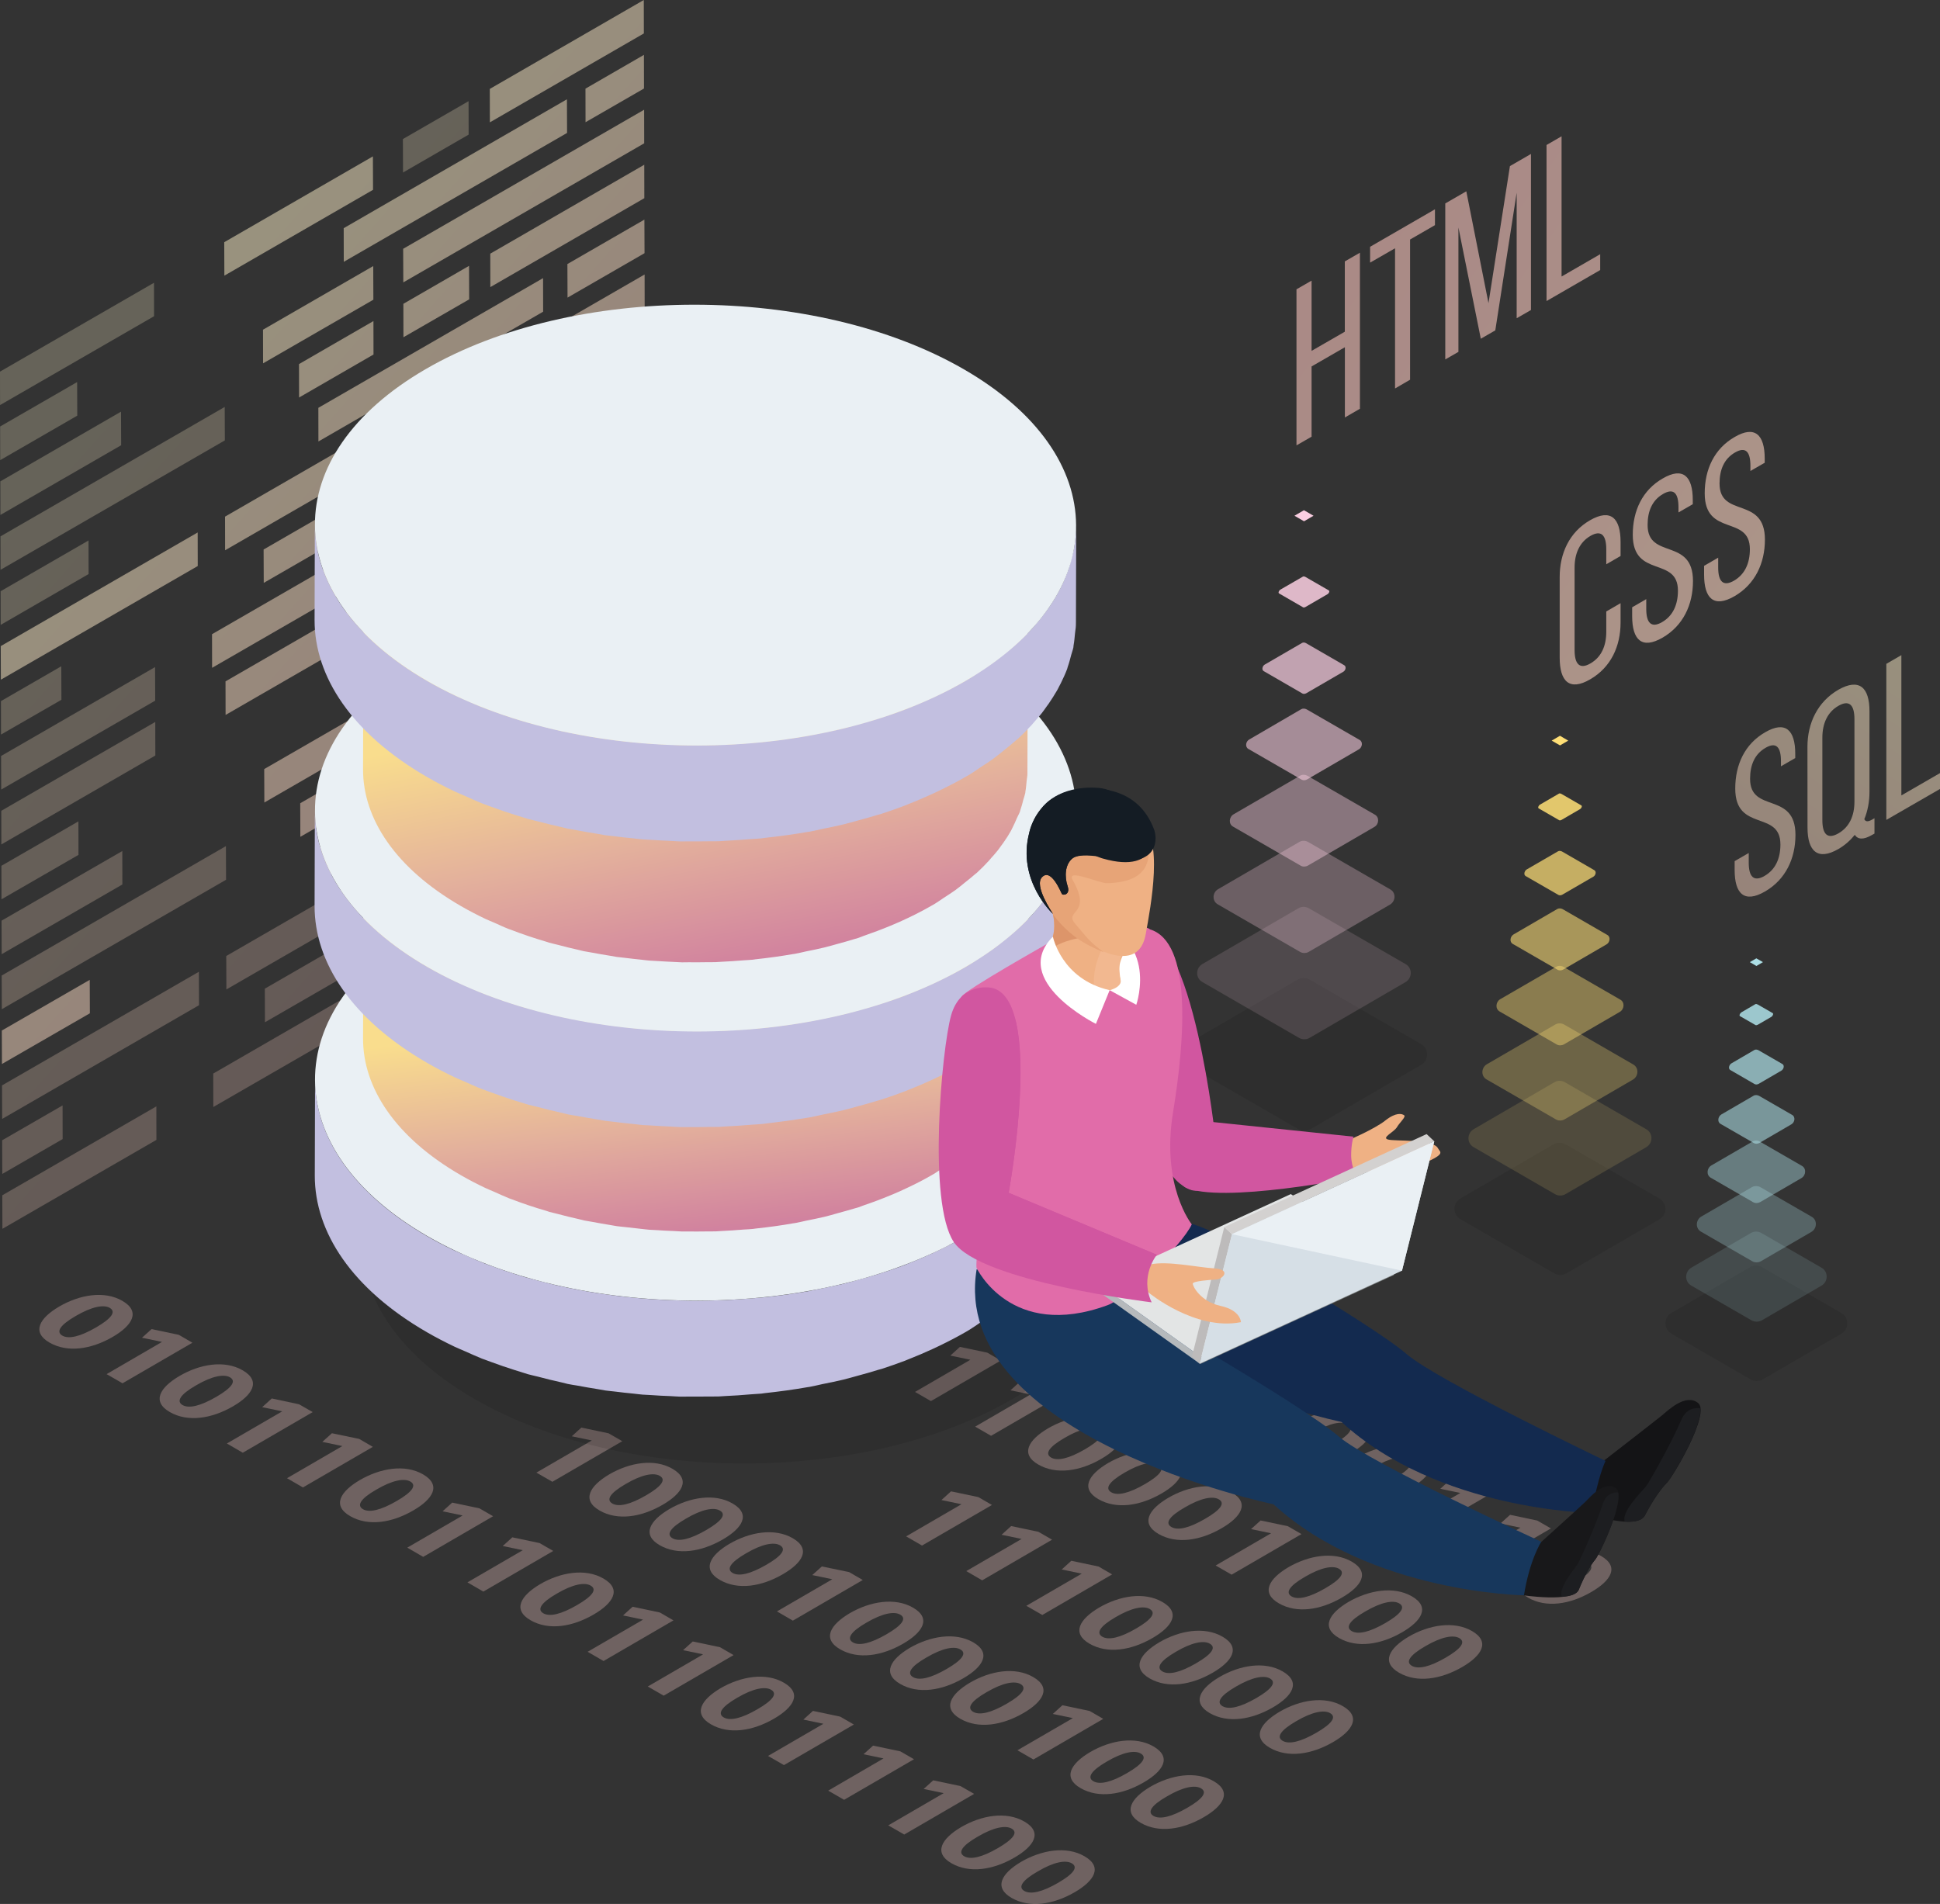 <?xml version="1.0" encoding="utf-8"?>
<!-- Generator: Adobe Illustrator 25.1.0, SVG Export Plug-In . SVG Version: 6.00 Build 0)  -->
<svg version="1.1" id="Layer_1" xmlns="http://www.w3.org/2000/svg" xmlns:xlink="http://www.w3.org/1999/xlink" x="0px" y="0px"
	 viewBox="0 0 287.75 282.45" style="enable-background:new 0 0 287.75 282.45;" xml:space="preserve">
<rect x="0" y="0" width="287.75" height="282.45" fill="#333333" stroke="none"/>
<style type="text/css">
	.st0{opacity:0.3;}
	.st1{fill:#FBD1CD;}
	.st2{enable-background:new    ;}
	.st3{opacity:0.5;}
	.st4{fill:url(#SVGID_1_);}
	.st5{fill:url(#SVGID_2_);}
	.st6{fill:url(#SVGID_3_);}
	.st7{fill:url(#SVGID_4_);}
	.st8{fill:url(#SVGID_5_);}
	.st9{fill:url(#SVGID_6_);}
	.st10{fill:url(#SVGID_7_);}
	.st11{fill:url(#SVGID_8_);}
	.st12{fill:url(#SVGID_9_);}
	.st13{fill:url(#SVGID_10_);}
	.st14{fill:url(#SVGID_11_);}
	.st15{fill:url(#SVGID_12_);}
	.st16{fill:url(#SVGID_13_);}
	.st17{fill:url(#SVGID_14_);}
	.st18{fill:url(#SVGID_15_);}
	.st19{fill:url(#SVGID_16_);}
	.st20{opacity:0.5;enable-background:new    ;}
	.st21{fill:url(#SVGID_17_);}
	.st22{fill:url(#SVGID_18_);}
	.st23{fill:url(#SVGID_19_);}
	.st24{fill:url(#SVGID_20_);}
	.st25{fill:url(#SVGID_21_);}
	.st26{fill:url(#SVGID_22_);}
	.st27{fill:url(#SVGID_23_);}
	.st28{fill:url(#SVGID_24_);}
	.st29{fill:url(#SVGID_25_);}
	.st30{fill:url(#SVGID_26_);}
	.st31{fill:url(#SVGID_27_);}
	.st32{fill:url(#SVGID_28_);}
	.st33{fill:url(#SVGID_29_);}
	.st34{fill:url(#SVGID_30_);}
	.st35{fill:url(#SVGID_31_);}
	.st36{fill:url(#SVGID_32_);}
	.st37{fill:url(#SVGID_33_);}
	.st38{fill:url(#SVGID_34_);}
	.st39{fill:url(#SVGID_35_);}
	.st40{fill:url(#SVGID_36_);}
	.st41{fill:url(#SVGID_37_);}
	.st42{fill:url(#SVGID_38_);}
	.st43{fill:url(#SVGID_39_);}
	.st44{fill:url(#SVGID_40_);}
	.st45{fill:url(#SVGID_41_);}
	.st46{fill:url(#SVGID_42_);}
	.st47{fill:url(#SVGID_43_);}
	.st48{fill:url(#SVGID_44_);}
	.st49{fill:url(#SVGID_45_);}
	.st50{fill:url(#SVGID_46_);}
	.st51{fill:url(#SVGID_47_);}
	.st52{fill:url(#SVGID_48_);}
	.st53{fill:url(#SVGID_49_);}
	.st54{fill:url(#SVGID_50_);}
	.st55{fill:url(#SVGID_51_);}
	.st56{fill:url(#SVGID_52_);}
	.st57{fill:url(#SVGID_53_);}
	.st58{fill:url(#SVGID_54_);}
	.st59{opacity:0.1;}
	.st60{fill:#010101;}
	.st61{fill:#C2BFE0;}
	.st62{fill:#EAF0F4;}
	.st63{fill:url(#SVGID_55_);}
	.st64{fill:url(#SVGID_56_);}
	.st65{opacity:0;}
	.st66{fill:#FFDF76;}
	.st67{opacity:0.143;}
	.st68{opacity:0.286;}
	.st69{opacity:0.429;}
	.st70{opacity:0.571;}
	.st71{opacity:0.714;}
	.st72{opacity:0.857;}
	.st73{fill:#FACEE1;}
	.st74{fill:#ADDFE6;}
	.st75{clip-path:url(#SVGID_58_);enable-background:new    ;}
	.st76{fill:#B93A7C;}
	.st77{fill:#0E1316;}
	.st78{fill:#141416;}
	.st79{fill:#132A4F;}
	.st80{fill:#1D1E21;}
	.st81{fill:#18181A;}
	.st82{fill:#D156A0;}
	.st83{fill:#17375C;}
	.st84{fill:#E16CA9;}
	.st85{fill:#FFFFFF;}
	.st86{fill:#EFB184;}
	.st87{fill:#DD956A;}
	.st88{fill:#F2B890;}
	.st89{fill:#E7A477;}
	.st90{fill:#141C24;}
	.st91{fill:#B5B9BC;}
	.st92{fill:#7E8283;}
	.st93{fill:#E3E5E5;}
	.st94{fill:#BDBBBB;}
	.st95{fill:#D3D1D0;}
	.st96{fill:#D6DFE6;}
	.st97{opacity:0.6;}
	.st98{fill:url(#SVGID_59_);}
	.st99{fill:url(#SVGID_60_);}
	.st100{fill:url(#SVGID_61_);}
	.st101{fill:url(#SVGID_62_);}
	.st102{fill:url(#SVGID_63_);}
	.st103{fill:url(#SVGID_64_);}
	.st104{fill:url(#SVGID_65_);}
	.st105{fill:url(#SVGID_66_);}
	.st106{fill:url(#SVGID_67_);}
	.st107{fill:url(#SVGID_68_);}
</style>
<g>
	<g class="st0">
		<g>
			<polygon class="st1" points="158.69,185.55 148.32,191.57 145.96,190.21 154.17,185.43 151.2,184.82 152.62,183.53 
				156.66,184.38 			"/>
		</g>
		<g>
			<path class="st1" d="M148.3,179.34c2.79,1.61,1.4,3.68-1.43,5.33c-3.21,1.87-6.7,2.4-9.38,0.86c-2.7-1.56-1.48-3.64,1.43-5.36
				C141.93,178.42,145.6,177.78,148.3,179.34z M139.39,184.5c0.94,0.54,2.64,0.15,5-1.22c2.3-1.34,3.01-2.32,2.02-2.89
				c-0.89-0.51-2.63-0.22-5.04,1.19C139,182.95,138.44,183.95,139.39,184.5L139.39,184.5z"/>
		</g>
		<g>
			<path class="st1" d="M139.38,174.19c2.79,1.62,1.41,3.69-1.42,5.34c-3.21,1.86-6.71,2.39-9.39,0.85
				c-2.7-1.56-1.48-3.64,1.45-5.35C133.02,173.28,136.68,172.63,139.38,174.19z M130.47,179.35c0.94,0.54,2.64,0.15,5-1.22
				c2.3-1.34,3.01-2.33,2.02-2.9c-0.89-0.51-2.64-0.21-5.04,1.2C130.08,177.81,129.52,178.8,130.47,179.35L130.47,179.35z"/>
		</g>
		<g>
			<polygon class="st1" points="185.45,200.99 175.08,207.02 172.72,205.66 180.93,200.88 177.96,200.26 179.38,198.98 
				183.42,199.82 			"/>
		</g>
		<g>
			<path class="st1" d="M192.89,205.09c2.79,1.61,1.4,3.68-1.44,5.33c-3.21,1.86-6.71,2.4-9.37,0.85c-2.7-1.56-1.48-3.64,1.43-5.36
				C186.52,204.17,190.2,203.53,192.89,205.09z M183.99,210.25c0.94,0.54,2.64,0.15,5-1.22c2.3-1.34,3.01-2.33,2.02-2.9
				c-0.89-0.51-2.63-0.21-5.04,1.2C183.59,208.7,183.03,209.7,183.99,210.25L183.99,210.25z"/>
		</g>
		<g class="st2">
			<g>
				<path class="st1" d="M166.14,189.64c2.79,1.62,1.4,3.68-1.44,5.33c-3.21,1.87-6.71,2.39-9.37,0.86
					c-2.7-1.56-1.48-3.64,1.43-5.36C159.77,188.72,163.44,188.08,166.14,189.64z M157.23,194.8c0.94,0.54,2.65,0.15,5-1.22
					c2.3-1.34,3.01-2.32,2.03-2.89c-0.89-0.51-2.63-0.22-5.04,1.19C156.84,193.25,156.27,194.25,157.23,194.8L157.23,194.8z"/>
			</g>
			<g>
				<path class="st1" d="M175.06,194.79c2.8,1.61,1.4,3.68-1.43,5.33c-3.21,1.87-6.7,2.4-9.38,0.86c-2.7-1.56-1.47-3.64,1.44-5.36
					C168.68,193.87,172.35,193.23,175.06,194.79z M166.15,199.95c0.94,0.54,2.64,0.15,5-1.22c2.3-1.34,3.01-2.32,2.02-2.9
					c-0.89-0.52-2.63-0.22-5.04,1.2C165.75,198.4,165.2,199.4,166.15,199.95L166.15,199.95z"/>
			</g>
		</g>
		<g>
			<path class="st1" d="M201.81,210.23c2.8,1.61,1.4,3.68-1.43,5.33c-3.21,1.86-6.71,2.39-9.38,0.85c-2.7-1.56-1.48-3.64,1.44-5.36
				C195.44,209.32,199.11,208.68,201.81,210.23z M192.9,215.4c0.94,0.54,2.65,0.15,5-1.22c2.3-1.34,3.01-2.32,2.03-2.89
				c-0.89-0.51-2.63-0.22-5.04,1.2C192.51,213.85,191.95,214.85,192.9,215.4L192.9,215.4z"/>
		</g>
		<g>
			<polygon class="st1" points="230.04,226.74 219.67,232.77 217.31,231.4 225.52,226.63 222.55,226.01 223.98,224.72 
				228.01,225.57 			"/>
		</g>
		<g class="st2">
			<g>
				<path class="st1" d="M210.73,215.38c2.8,1.62,1.4,3.68-1.43,5.33c-3.21,1.86-6.71,2.39-9.38,0.85c-2.7-1.56-1.48-3.64,1.43-5.36
					C204.36,214.46,208.03,213.82,210.73,215.38z M201.82,220.55c0.94,0.54,2.64,0.15,5-1.22c2.3-1.34,3.01-2.32,2.02-2.89
					c-0.89-0.51-2.63-0.21-5.03,1.2C201.43,219,200.87,220,201.82,220.55L201.82,220.55z"/>
			</g>
			<g>
				<polygon class="st1" points="221.12,221.59 210.74,227.62 208.39,226.25 216.6,221.48 213.63,220.86 215.06,219.57 
					219.1,220.42 				"/>
			</g>
		</g>
		<g>
			<path class="st1" d="M237.48,230.83c2.8,1.62,1.41,3.68-1.43,5.33c-3.21,1.87-6.72,2.39-9.38,0.86c-2.7-1.56-1.48-3.64,1.43-5.36
				C231.11,229.91,234.78,229.27,237.48,230.83z M228.57,235.99c0.95,0.55,2.66,0.16,5.01-1.21c2.3-1.33,3.01-2.32,2.02-2.89
				c-0.89-0.51-2.63-0.22-5.03,1.2C228.18,234.45,227.63,235.45,228.57,235.99L228.57,235.99z"/>
		</g>
		<g>
			<polygon class="st1" points="139.53,196.68 129.16,202.7 126.8,201.34 135.01,196.57 132.04,195.95 133.47,194.66 137.51,195.51 
							"/>
		</g>
		<g>
			<polygon class="st1" points="148.45,201.83 138.08,207.85 135.72,206.49 143.93,201.72 140.96,201.1 142.38,199.81 
				146.43,200.66 			"/>
		</g>
		<g>
			<polygon class="st1" points="157.37,206.98 147,213 144.64,211.64 152.85,206.87 149.88,206.25 151.3,204.96 155.34,205.81 			
				"/>
		</g>
		<g>
			<path class="st1" d="M164.82,211.07c2.79,1.61,1.4,3.68-1.44,5.33c-3.2,1.87-6.71,2.4-9.38,0.86c-2.7-1.56-1.47-3.64,1.44-5.36
				C158.44,210.15,162.11,209.51,164.82,211.07z M155.91,216.23c0.94,0.54,2.64,0.15,5-1.22c2.3-1.34,3.02-2.33,2.03-2.9
				c-0.89-0.51-2.63-0.22-5.04,1.2C155.51,214.69,154.96,215.68,155.91,216.23L155.91,216.23z"/>
		</g>
		<g>
			<path class="st1" d="M200.49,231.66c2.8,1.62,1.41,3.68-1.43,5.33c-3.21,1.87-6.71,2.4-9.38,0.86c-2.7-1.56-1.48-3.64,1.43-5.36
				C194.12,230.75,197.79,230.11,200.49,231.66z M191.58,236.83c0.94,0.54,2.65,0.15,5-1.22c2.3-1.33,3.01-2.32,2.02-2.89
				c-0.89-0.51-2.63-0.22-5.04,1.2C191.19,235.28,190.63,236.28,191.58,236.83L191.58,236.83z"/>
		</g>
		<g>
			<polygon class="st1" points="193.04,227.58 182.68,233.6 180.31,232.24 188.53,227.46 185.56,226.84 186.98,225.56 
				191.02,226.41 			"/>
		</g>
		<g>
			<path class="st1" d="M182.65,221.37c2.8,1.61,1.4,3.68-1.43,5.33c-3.21,1.87-6.71,2.4-9.38,0.86c-2.7-1.56-1.47-3.64,1.44-5.36
				C176.28,220.45,179.96,219.81,182.65,221.37z M173.75,226.53c0.94,0.55,2.64,0.16,5-1.22c2.3-1.33,3.02-2.32,2.03-2.89
				c-0.89-0.51-2.63-0.22-5.04,1.2C173.35,224.98,172.79,225.98,173.75,226.53L173.75,226.53z"/>
		</g>
		<g>
			<path class="st1" d="M173.73,216.22c2.8,1.61,1.4,3.68-1.43,5.33c-3.21,1.86-6.71,2.39-9.38,0.85c-2.7-1.56-1.48-3.64,1.44-5.36
				C167.36,215.3,171.04,214.66,173.73,216.22z M164.83,221.38c0.94,0.54,2.64,0.15,5-1.22c2.3-1.34,3.01-2.33,2.02-2.9
				c-0.89-0.51-2.63-0.21-5.04,1.2C164.43,219.84,163.87,220.83,164.83,221.38L164.83,221.38z"/>
		</g>
		<g>
			<path class="st1" d="M218.33,241.96c2.79,1.61,1.4,3.68-1.43,5.33c-3.21,1.86-6.72,2.39-9.38,0.86c-2.7-1.56-1.48-3.64,1.43-5.36
				C211.96,241.05,215.63,240.41,218.33,241.96z M209.41,247.12c0.95,0.55,2.66,0.16,5.02-1.21c2.3-1.34,3.01-2.33,2.02-2.9
				c-0.89-0.51-2.63-0.21-5.04,1.2C209.03,245.58,208.47,246.58,209.41,247.12L209.41,247.12z"/>
		</g>
		<g>
			<path class="st1" d="M209.41,236.81c2.8,1.61,1.4,3.68-1.43,5.33c-3.21,1.86-6.71,2.39-9.38,0.85c-2.7-1.56-1.48-3.64,1.43-5.36
				C203.04,235.9,206.71,235.26,209.41,236.81z M200.49,241.97c0.95,0.55,2.66,0.16,5.02-1.21c2.29-1.34,3.01-2.33,2.03-2.9
				c-0.89-0.52-2.63-0.21-5.04,1.2C200.11,240.43,199.55,241.43,200.49,241.97L200.49,241.97z"/>
		</g>
		<g>
			<path class="st1" d="M181.33,242.8c2.79,1.61,1.4,3.68-1.43,5.33c-3.21,1.86-6.71,2.39-9.38,0.86c-2.7-1.56-1.47-3.64,1.44-5.36
				C174.96,241.88,178.63,241.24,181.33,242.8z M172.42,247.96c0.94,0.54,2.65,0.15,5-1.22c2.3-1.34,3.02-2.33,2.03-2.9
				c-0.89-0.52-2.63-0.22-5.04,1.2C172.03,246.42,171.47,247.41,172.42,247.96L172.42,247.96z"/>
		</g>
		<g>
			<path class="st1" d="M199.17,253.1c2.79,1.61,1.4,3.68-1.43,5.33c-3.21,1.86-6.72,2.39-9.38,0.86c-2.7-1.56-1.47-3.64,1.44-5.36
				C192.8,252.18,196.47,251.54,199.17,253.1z M190.25,258.25c0.95,0.55,2.65,0.16,5.02-1.21c2.29-1.34,3.01-2.32,2.02-2.9
				c-0.89-0.51-2.63-0.22-5.04,1.2C189.87,256.72,189.31,257.71,190.25,258.25L190.25,258.25z"/>
		</g>
		<g>
			<path class="st1" d="M190.25,247.95c2.79,1.61,1.4,3.68-1.43,5.33c-3.21,1.86-6.71,2.39-9.38,0.86c-2.7-1.56-1.48-3.64,1.44-5.36
				C183.88,247.03,187.55,246.39,190.25,247.95z M181.33,253.11c0.95,0.55,2.66,0.16,5.02-1.21c2.3-1.34,3.01-2.33,2.02-2.9
				c-0.89-0.51-2.63-0.21-5.04,1.2C180.95,251.57,180.39,252.56,181.33,253.11L181.33,253.11z"/>
		</g>
		<g>
			<path class="st1" d="M172.41,237.65c2.8,1.61,1.41,3.68-1.43,5.33c-3.21,1.87-6.72,2.4-9.38,0.86c-2.7-1.56-1.48-3.64,1.43-5.36
				C166.04,236.73,169.71,236.09,172.41,237.65z M163.51,242.81c0.94,0.54,2.64,0.15,5-1.22c2.3-1.34,3.02-2.33,2.02-2.9
				c-0.89-0.51-2.63-0.21-5.04,1.2C163.11,241.27,162.55,242.26,163.51,242.81L163.51,242.81z"/>
		</g>
		<g>
			<polygon class="st1" points="164.96,233.56 154.6,239.58 152.23,238.22 160.45,233.45 157.48,232.83 158.9,231.54 162.94,232.39 
							"/>
		</g>
		<g>
			<polygon class="st1" points="156.05,228.41 145.68,234.44 143.32,233.07 151.53,228.3 148.56,227.68 149.98,226.39 
				154.02,227.24 			"/>
		</g>
		<g>
			<polygon class="st1" points="147.13,223.26 136.76,229.28 134.4,227.92 142.61,223.15 139.64,222.53 141.06,221.24 
				145.11,222.09 			"/>
		</g>
		<g>
			<path class="st1" d="M117.58,228.19c2.79,1.62,1.4,3.68-1.44,5.33c-3.21,1.87-6.7,2.4-9.37,0.86c-2.7-1.56-1.48-3.64,1.43-5.36
				C111.21,227.27,114.88,226.63,117.58,228.19z M108.67,233.35c0.94,0.54,2.64,0.15,5-1.22c2.3-1.33,3.01-2.32,2.02-2.89
				c-0.89-0.51-2.63-0.22-5.04,1.2C108.28,231.81,107.72,232.8,108.67,233.35L108.67,233.35z"/>
		</g>
		<g>
			<path class="st1" d="M108.66,223.04c2.79,1.62,1.4,3.68-1.44,5.33c-3.21,1.86-6.71,2.39-9.37,0.86c-2.7-1.56-1.48-3.64,1.43-5.36
				C102.29,222.12,105.96,221.48,108.66,223.04z M99.75,228.2c0.94,0.54,2.64,0.15,5-1.22c2.3-1.34,3.02-2.32,2.03-2.89
				c-0.89-0.52-2.64-0.22-5.04,1.2C99.36,226.66,98.8,227.65,99.75,228.2L99.75,228.2z"/>
		</g>
		<g>
			<path class="st1" d="M99.74,217.89c2.8,1.62,1.4,3.68-1.43,5.33c-3.21,1.87-6.72,2.4-9.38,0.86c-2.7-1.56-1.47-3.64,1.44-5.36
				C93.37,216.97,97.04,216.33,99.74,217.89z M90.83,223.05c0.94,0.54,2.65,0.15,5-1.22c2.3-1.34,3.01-2.32,2.03-2.89
				c-0.89-0.51-2.63-0.22-5.04,1.2C90.44,221.51,89.88,222.5,90.83,223.05L90.83,223.05z"/>
		</g>
		<g>
			<polygon class="st1" points="92.3,213.8 81.93,219.82 79.56,218.46 87.78,213.69 84.81,213.07 86.23,211.78 90.27,212.63 			"/>
		</g>
		<g>
			<path class="st1" d="M135.42,238.49c2.8,1.61,1.4,3.68-1.43,5.33c-3.21,1.86-6.71,2.39-9.38,0.85c-2.7-1.56-1.47-3.64,1.44-5.36
				C129.05,237.57,132.72,236.93,135.42,238.49z M126.51,243.65c0.94,0.54,2.64,0.15,5-1.22c2.3-1.34,3.01-2.33,2.02-2.9
				c-0.89-0.52-2.63-0.22-5.04,1.2C126.12,242.1,125.56,243.1,126.51,243.65L126.51,243.65z"/>
		</g>
		<g>
			<polygon class="st1" points="127.97,234.39 117.6,240.42 115.24,239.05 123.45,234.28 120.48,233.66 121.9,232.38 125.95,233.22 
							"/>
		</g>
		<g>
			<path class="st1" d="M144.34,243.63c2.8,1.61,1.4,3.68-1.44,5.33c-3.2,1.86-6.71,2.39-9.38,0.85c-2.7-1.56-1.47-3.64,1.44-5.36
				C137.96,242.72,141.64,242.08,144.34,243.63z M135.43,248.8c0.94,0.54,2.64,0.15,5-1.22c2.3-1.34,3.01-2.33,2.02-2.89
				c-0.89-0.52-2.63-0.22-5.04,1.2C135.03,247.25,134.48,248.25,135.43,248.8L135.43,248.8z"/>
		</g>
		<g>
			<path class="st1" d="M180.01,264.23c2.8,1.61,1.4,3.68-1.43,5.33c-3.21,1.87-6.71,2.4-9.38,0.86c-2.7-1.56-1.48-3.64,1.43-5.36
				C173.64,263.31,177.32,262.67,180.01,264.23z M171.09,269.39c0.95,0.55,2.66,0.16,5.02-1.21c2.3-1.33,3.01-2.32,2.02-2.89
				c-0.89-0.51-2.63-0.22-5.04,1.2C170.71,267.85,170.15,268.85,171.09,269.39L171.09,269.39z"/>
		</g>
		<g class="st2">
			<g>
				<path class="st1" d="M153.25,248.79c2.8,1.61,1.4,3.68-1.43,5.33c-3.21,1.86-6.71,2.39-9.38,0.86c-2.7-1.56-1.47-3.64,1.43-5.36
					C146.88,247.86,150.56,247.22,153.25,248.79z M144.35,253.95c0.94,0.54,2.64,0.15,5-1.22c2.3-1.34,3.01-2.33,2.03-2.9
					c-0.89-0.51-2.63-0.21-5.04,1.2C143.95,252.4,143.39,253.4,144.35,253.95L144.35,253.95z"/>
			</g>
			<g>
				<polygon class="st1" points="163.64,254.99 153.28,261.02 150.91,259.65 159.13,254.88 156.16,254.26 157.58,252.97 
					161.62,253.82 				"/>
			</g>
			<g>
				<path class="st1" d="M171.09,259.08c2.79,1.62,1.4,3.68-1.44,5.33c-3.21,1.87-6.71,2.39-9.37,0.86
					c-2.7-1.56-1.48-3.64,1.43-5.36C164.72,258.16,168.39,257.52,171.09,259.08z M162.17,264.24c0.95,0.55,2.66,0.16,5.01-1.21
					c2.3-1.34,3.01-2.33,2.02-2.9c-0.89-0.52-2.63-0.22-5.04,1.2C161.79,262.7,161.23,263.7,162.17,264.24L162.17,264.24z"/>
			</g>
		</g>
		<g>
			<path class="st1" d="M18.15,192.98c2.79,1.61,1.41,3.69-1.42,5.34c-3.21,1.86-6.71,2.39-9.39,0.85c-2.7-1.56-1.48-3.64,1.45-5.35
				C11.79,192.07,15.46,191.42,18.15,192.98z M9.25,198.14c0.94,0.54,2.64,0.15,5-1.22c2.3-1.34,3.01-2.32,2.03-2.9
				c-0.89-0.51-2.63-0.21-5.04,1.2C8.85,196.6,8.29,197.59,9.25,198.14L9.25,198.14z"/>
		</g>
		<g>
			<polygon class="st1" points="46.38,209.48 36.01,215.51 33.65,214.14 41.86,209.37 38.89,208.75 40.31,207.46 44.35,208.32 			
				"/>
		</g>
		<g>
			<path class="st1" d="M35.99,203.28c2.8,1.61,1.42,3.69-1.42,5.34c-3.21,1.86-6.72,2.39-9.39,0.85c-2.7-1.56-1.47-3.64,1.45-5.35
				C29.63,202.36,33.29,201.72,35.99,203.28z M27.08,208.44c0.94,0.54,2.64,0.15,5-1.22c2.3-1.34,3.01-2.32,2.03-2.9
				c-0.89-0.51-2.63-0.21-5.04,1.2C26.69,206.89,26.13,207.89,27.08,208.44L27.08,208.44z"/>
		</g>
		<g>
			<polygon class="st1" points="28.54,199.19 18.17,205.21 15.81,203.85 24.03,199.07 21.06,198.45 22.48,197.17 26.52,198.02 			
				"/>
		</g>
		<g>
			<polygon class="st1" points="55.3,214.64 44.93,220.66 42.57,219.29 50.78,214.52 47.81,213.9 49.23,212.62 53.28,213.46 			"/>
		</g>
		<g class="st2">
			<g>
				<path class="st1" d="M62.75,218.72c2.79,1.62,1.41,3.69-1.43,5.34c-3.21,1.87-6.71,2.4-9.39,0.85c-2.7-1.56-1.47-3.64,1.45-5.35
					C56.39,217.81,60.05,217.16,62.75,218.72z M53.84,223.89c0.94,0.54,2.64,0.15,5-1.22c2.3-1.33,3.01-2.32,2.02-2.89
					c-0.89-0.51-2.63-0.22-5.04,1.2C53.44,222.34,52.89,223.34,53.84,223.89L53.84,223.89z"/>
			</g>
			<g>
				<polygon class="st1" points="73.14,224.93 62.77,230.96 60.41,229.59 68.62,224.82 65.65,224.2 67.07,222.91 71.11,223.76 				
					"/>
			</g>
		</g>
		<g>
			<polygon class="st1" points="82.06,230.08 71.69,236.11 69.33,234.74 77.54,229.97 74.57,229.35 75.99,228.06 80.03,228.91 			
				"/>
		</g>
		<g>
			<path class="st1" d="M89.5,234.17c2.8,1.61,1.4,3.68-1.43,5.33c-3.21,1.87-6.71,2.4-9.38,0.86c-2.7-1.56-1.47-3.64,1.44-5.36
				C83.13,233.25,86.8,232.61,89.5,234.17z M80.59,239.33c0.94,0.54,2.65,0.15,5-1.22c2.3-1.33,3.01-2.32,2.02-2.89
				c-0.89-0.52-2.63-0.22-5.04,1.2C80.2,237.79,79.64,238.79,80.59,239.33L80.59,239.33z"/>
		</g>
		<g>
			<path class="st1" d="M116.26,249.62c2.8,1.62,1.4,3.68-1.43,5.33c-3.21,1.87-6.72,2.39-9.38,0.85c-2.7-1.56-1.47-3.64,1.43-5.36
				C109.89,248.7,113.56,248.06,116.26,249.62z M107.35,254.78c0.94,0.54,2.65,0.15,5-1.22c2.3-1.33,3.01-2.32,2.02-2.89
				c-0.89-0.51-2.63-0.22-5.04,1.2C106.96,253.24,106.4,254.23,107.35,254.78L107.35,254.78z"/>
		</g>
		<g>
			<polygon class="st1" points="108.81,245.53 98.44,251.55 96.08,250.19 104.29,245.42 101.32,244.8 102.75,243.51 106.79,244.36 
							"/>
		</g>
		<g>
			<polygon class="st1" points="99.89,240.38 89.52,246.41 87.16,245.04 95.38,240.27 92.41,239.65 93.83,238.36 97.87,239.21 			
				"/>
		</g>
		<g>
			<polygon class="st1" points="126.65,255.83 116.28,261.85 113.92,260.49 122.13,255.72 119.16,255.1 120.58,253.81 
				124.62,254.66 			"/>
		</g>
		<g>
			<polygon class="st1" points="135.57,260.98 125.2,267 122.84,265.64 131.05,260.86 128.08,260.24 129.5,258.96 133.54,259.81 			
				"/>
		</g>
		<g>
			<path class="st1" d="M151.93,270.22c2.8,1.61,1.4,3.68-1.43,5.33c-3.21,1.87-6.72,2.39-9.38,0.86c-2.7-1.56-1.47-3.64,1.44-5.36
				C145.56,269.3,149.23,268.66,151.93,270.22z M143.01,275.37c0.95,0.55,2.66,0.16,5.01-1.21c2.3-1.34,3.01-2.33,2.03-2.89
				c-0.89-0.51-2.63-0.22-5.04,1.2C142.63,273.84,142.07,274.83,143.01,275.37L143.01,275.37z"/>
		</g>
		<g>
			<polygon class="st1" points="144.49,266.12 134.12,272.15 131.75,270.79 139.97,266.01 137,265.39 138.42,264.11 142.46,264.96 
							"/>
		</g>
		<g>
			<path class="st1" d="M160.85,275.37c2.8,1.61,1.4,3.68-1.43,5.33c-3.21,1.86-6.72,2.39-9.38,0.85c-2.7-1.56-1.48-3.64,1.43-5.36
				C154.48,274.45,158.15,273.81,160.85,275.37z M151.93,280.52c0.95,0.55,2.66,0.16,5.02-1.21c2.3-1.34,3.01-2.32,2.02-2.89
				c-0.89-0.52-2.64-0.22-5.04,1.2C151.55,278.98,150.99,279.98,151.93,280.52L151.93,280.52z"/>
		</g>
	</g>
	<g class="st3">
		<g class="st3">
			<linearGradient id="SVGID_1_" gradientUnits="userSpaceOnUse" x1="24.422" y1="44.961" x2="134.824" y2="143.467">
				<stop  offset="0" style="stop-color:#FFF3CA"/>
				<stop  offset="1" style="stop-color:#F8B5BA"/>
			</linearGradient>
			<polygon class="st4" points="84.35,104.35 84.36,109.31 95.78,102.72 95.77,97.75 			"/>
		</g>
		<g>
			<linearGradient id="SVGID_2_" gradientUnits="userSpaceOnUse" x1="12.19" y1="58.688" x2="122.579" y2="157.182">
				<stop  offset="0" style="stop-color:#FFF3CA"/>
				<stop  offset="1" style="stop-color:#F8B5BA"/>
			</linearGradient>
			<polygon class="st5" points="72.97,127.22 72.99,132.2 95.83,119.01 95.81,114.03 			"/>
		</g>
		<g>
			<linearGradient id="SVGID_3_" gradientUnits="userSpaceOnUse" x1="5.22" y1="66.487" x2="115.619" y2="164.989">
				<stop  offset="0" style="stop-color:#FFF3CA"/>
				<stop  offset="1" style="stop-color:#F8B5BA"/>
			</linearGradient>
			<polygon class="st6" points="64.98,140.01 64.99,144.97 95.85,127.15 95.83,122.19 			"/>
		</g>
		<g>
			<linearGradient id="SVGID_4_" gradientUnits="userSpaceOnUse" x1="-2.003" y1="74.592" x2="108.389" y2="173.088">
				<stop  offset="0" style="stop-color:#FFF3CA"/>
				<stop  offset="1" style="stop-color:#F8B5BA"/>
			</linearGradient>
			<polygon class="st7" points="60.08,134.66 60.09,139.64 69.84,134.02 69.82,129.04 			"/>
		</g>
		<g>
			<linearGradient id="SVGID_5_" gradientUnits="userSpaceOnUse" x1="24.284" y1="45.101" x2="134.7" y2="143.619">
				<stop  offset="0" style="stop-color:#FFF3CA"/>
				<stop  offset="1" style="stop-color:#F8B5BA"/>
			</linearGradient>
			<polygon class="st8" points="72.9,102.77 72.92,107.76 95.76,94.58 95.74,89.59 			"/>
		</g>
		<g>
			<linearGradient id="SVGID_6_" gradientUnits="userSpaceOnUse" x1="10.986" y1="60.013" x2="121.394" y2="158.524">
				<stop  offset="0" style="stop-color:#FFF3CA"/>
				<stop  offset="1" style="stop-color:#F8B5BA"/>
			</linearGradient>
			<polygon class="st9" points="58.61,127.35 58.63,132.31 95.81,110.85 95.79,105.89 			"/>
		</g>
		<g>
			<linearGradient id="SVGID_7_" gradientUnits="userSpaceOnUse" x1="10.106" y1="61.016" x2="120.499" y2="159.513">
				<stop  offset="0" style="stop-color:#FFF3CA"/>
				<stop  offset="1" style="stop-color:#F8B5BA"/>
			</linearGradient>
			<polygon class="st10" points="60.01,110.22 60.03,115.2 69.77,109.58 69.75,104.59 			"/>
		</g>
		<g>
			<linearGradient id="SVGID_8_" gradientUnits="userSpaceOnUse" x1="5.46" y1="66.233" x2="115.845" y2="164.724">
				<stop  offset="0" style="stop-color:#FFF3CA"/>
				<stop  offset="1" style="stop-color:#F8B5BA"/>
			</linearGradient>
			<polygon class="st11" points="47.41,125.67 47.42,130.63 80.75,111.39 80.73,106.43 			"/>
		</g>
		<g>
			<linearGradient id="SVGID_9_" gradientUnits="userSpaceOnUse" x1="23.632" y1="45.863" x2="134.02" y2="144.356">
				<stop  offset="0" style="stop-color:#FFF3CA"/>
				<stop  offset="1" style="stop-color:#F8B5BA"/>
			</linearGradient>
			<polygon class="st12" points="59.99,102.08 60,107.04 95.73,86.41 95.72,81.46 			"/>
		</g>
		<g>
			<linearGradient id="SVGID_10_" gradientUnits="userSpaceOnUse" x1="-0.733" y1="73.145" x2="109.681" y2="171.661">
				<stop  offset="0" style="stop-color:#FFF3CA"/>
				<stop  offset="1" style="stop-color:#F8B5BA"/>
			</linearGradient>
			<polygon class="st13" points="44.53,119.16 44.55,124.14 55.58,117.77 55.57,112.79 			"/>
		</g>
		<g>
			<linearGradient id="SVGID_11_" gradientUnits="userSpaceOnUse" x1="20.284" y1="49.617" x2="130.668" y2="148.106">
				<stop  offset="0" style="stop-color:#FFF3CA"/>
				<stop  offset="1" style="stop-color:#F8B5BA"/>
			</linearGradient>
			<polygon class="st14" points="51.16,99.03 51.18,103.99 84.29,84.87 84.28,79.91 			"/>
		</g>
		<g>
			<linearGradient id="SVGID_12_" gradientUnits="userSpaceOnUse" x1="1.373" y1="70.803" x2="111.768" y2="169.302">
				<stop  offset="0" style="stop-color:#FFF3CA"/>
				<stop  offset="1" style="stop-color:#F8B5BA"/>
			</linearGradient>
			<polygon class="st15" points="39.19,114.09 39.21,119.05 55.56,109.61 55.55,104.65 			"/>
		</g>
		<g>
			<linearGradient id="SVGID_13_" gradientUnits="userSpaceOnUse" x1="7.361" y1="64.087" x2="117.762" y2="162.591">
				<stop  offset="0" style="stop-color:#FFF3CA"/>
				<stop  offset="1" style="stop-color:#F8B5BA"/>
			</linearGradient>
			<polygon class="st16" points="33.45,101.08 33.46,106.06 55.51,93.33 55.5,88.35 			"/>
		</g>
		<g>
			<linearGradient id="SVGID_14_" gradientUnits="userSpaceOnUse" x1="17.518" y1="52.713" x2="127.901" y2="151.201">
				<stop  offset="0" style="stop-color:#FFF3CA"/>
				<stop  offset="1" style="stop-color:#F8B5BA"/>
			</linearGradient>
			<polygon class="st17" points="39.1,81.52 39.12,86.47 55.47,77.03 55.46,72.07 			"/>
		</g>
		<g>
			<linearGradient id="SVGID_15_" gradientUnits="userSpaceOnUse" x1="10.676" y1="60.38" x2="121.063" y2="158.871">
				<stop  offset="0" style="stop-color:#FFF3CA"/>
				<stop  offset="1" style="stop-color:#F8B5BA"/>
			</linearGradient>
			<polygon class="st18" points="31.45,94.08 31.46,99.07 55.49,85.2 55.48,80.21 			"/>
		</g>
		<g>
			<linearGradient id="SVGID_16_" gradientUnits="userSpaceOnUse" x1="19.47" y1="50.516" x2="129.873" y2="149.022">
				<stop  offset="0" style="stop-color:#FFF3CA"/>
				<stop  offset="1" style="stop-color:#F8B5BA"/>
			</linearGradient>
			<polygon class="st19" points="33.38,76.64 33.39,81.63 55.45,68.89 55.43,63.91 			"/>
		</g>
		<g class="st20">
			<g>
				<linearGradient id="SVGID_17_" gradientUnits="userSpaceOnUse" x1="37.532" y1="30.268" x2="147.934" y2="128.774">
					<stop  offset="0" style="stop-color:#FFF3CA"/>
					<stop  offset="1" style="stop-color:#F8B5BA"/>
				</linearGradient>
				<polygon class="st21" points="87.02,78.32 87.03,83.28 95.71,78.27 95.7,73.32 				"/>
			</g>
			<g>
				<linearGradient id="SVGID_18_" gradientUnits="userSpaceOnUse" x1="36.399" y1="31.538" x2="146.804" y2="130.046">
					<stop  offset="0" style="stop-color:#FFF3CA"/>
					<stop  offset="1" style="stop-color:#F8B5BA"/>
				</linearGradient>
				<polygon class="st22" points="72.83,78.34 72.84,83.33 95.69,70.14 95.67,65.15 				"/>
			</g>
			<g>
				<linearGradient id="SVGID_19_" gradientUnits="userSpaceOnUse" x1="37.51" y1="30.302" x2="147.905" y2="128.801">
					<stop  offset="0" style="stop-color:#FFF3CA"/>
					<stop  offset="1" style="stop-color:#F8B5BA"/>
				</linearGradient>
				<polygon class="st23" points="64.79,74.83 64.81,79.82 95.67,62 95.65,57.02 				"/>
			</g>
		</g>
		<g class="st3">
			<linearGradient id="SVGID_20_" gradientUnits="userSpaceOnUse" x1="44.47" y1="22.487" x2="154.882" y2="121.002">
				<stop  offset="0" style="stop-color:#FFF3CA"/>
				<stop  offset="1" style="stop-color:#F8B5BA"/>
			</linearGradient>
			<polygon class="st24" points="72.79,62.06 72.8,67.03 95.64,53.84 95.63,48.88 			"/>
		</g>
		<g class="st3">
			<linearGradient id="SVGID_21_" gradientUnits="userSpaceOnUse" x1="30.283" y1="38.4" x2="140.681" y2="136.901">
				<stop  offset="0" style="stop-color:#FFF3CA"/>
				<stop  offset="1" style="stop-color:#F8B5BA"/>
			</linearGradient>
			<polygon class="st25" points="59.9,69.51 59.91,74.47 69.65,68.84 69.64,63.88 			"/>
		</g>
		<g>
			<linearGradient id="SVGID_22_" gradientUnits="userSpaceOnUse" x1="56.714" y1="8.774" x2="167.116" y2="107.279">
				<stop  offset="0" style="stop-color:#FFF3CA"/>
				<stop  offset="1" style="stop-color:#F8B5BA"/>
			</linearGradient>
			<polygon class="st26" points="84.16,39.17 84.18,44.15 95.6,37.56 95.58,32.58 			"/>
		</g>
		<g>
			<linearGradient id="SVGID_23_" gradientUnits="userSpaceOnUse" x1="56.581" y1="8.921" x2="166.987" y2="107.429">
				<stop  offset="0" style="stop-color:#FFF3CA"/>
				<stop  offset="1" style="stop-color:#F8B5BA"/>
			</linearGradient>
			<polygon class="st27" points="72.72,37.63 72.73,42.59 95.57,29.4 95.56,24.44 			"/>
		</g>
		<g>
			<linearGradient id="SVGID_24_" gradientUnits="userSpaceOnUse" x1="43.285" y1="23.835" x2="153.669" y2="122.325">
				<stop  offset="0" style="stop-color:#FFF3CA"/>
				<stop  offset="1" style="stop-color:#F8B5BA"/>
			</linearGradient>
			<polygon class="st28" points="58.43,62.18 58.44,67.16 95.62,45.7 95.61,40.72 			"/>
		</g>
		<g>
			<linearGradient id="SVGID_25_" gradientUnits="userSpaceOnUse" x1="69.821" y1="-5.921" x2="180.237" y2="92.597">
				<stop  offset="0" style="stop-color:#FFF3CA"/>
				<stop  offset="1" style="stop-color:#F8B5BA"/>
			</linearGradient>
			<polygon class="st29" points="86.84,13.15 86.85,18.13 95.52,13.13 95.51,8.14 			"/>
		</g>
		<g>
			<linearGradient id="SVGID_26_" gradientUnits="userSpaceOnUse" x1="42.386" y1="24.824" x2="152.811" y2="123.349">
				<stop  offset="0" style="stop-color:#FFF3CA"/>
				<stop  offset="1" style="stop-color:#F8B5BA"/>
			</linearGradient>
			<polygon class="st30" points="59.83,45.07 59.84,50.03 69.59,44.41 69.57,39.44 			"/>
		</g>
		<g>
			<linearGradient id="SVGID_27_" gradientUnits="userSpaceOnUse" x1="37.738" y1="30.037" x2="148.15" y2="128.552">
				<stop  offset="0" style="stop-color:#FFF3CA"/>
				<stop  offset="1" style="stop-color:#F8B5BA"/>
			</linearGradient>
			<polygon class="st31" points="47.22,60.5 47.23,65.49 80.56,46.24 80.55,41.26 			"/>
		</g>
		<g>
			<linearGradient id="SVGID_28_" gradientUnits="userSpaceOnUse" x1="55.916" y1="9.668" x2="166.316" y2="108.171">
				<stop  offset="0" style="stop-color:#FFF3CA"/>
				<stop  offset="1" style="stop-color:#F8B5BA"/>
			</linearGradient>
			<polygon class="st32" points="59.8,36.91 59.82,41.89 95.55,21.26 95.54,16.28 			"/>
		</g>
		<g>
			<linearGradient id="SVGID_29_" gradientUnits="userSpaceOnUse" x1="68.692" y1="-4.65" x2="179.094" y2="93.855">
				<stop  offset="0" style="stop-color:#FFF3CA"/>
				<stop  offset="1" style="stop-color:#F8B5BA"/>
			</linearGradient>
			<polygon class="st33" points="72.65,13.19 72.66,18.15 95.5,4.96 95.49,0 			"/>
		</g>
		<g>
			<linearGradient id="SVGID_30_" gradientUnits="userSpaceOnUse" x1="31.565" y1="36.965" x2="141.957" y2="135.461">
				<stop  offset="0" style="stop-color:#FFF3CA"/>
				<stop  offset="1" style="stop-color:#F8B5BA"/>
			</linearGradient>
			<polygon class="st34" points="44.35,54.01 44.36,58.97 55.4,52.59 55.39,47.63 			"/>
		</g>
		<g>
			<linearGradient id="SVGID_31_" gradientUnits="userSpaceOnUse" x1="52.566" y1="13.423" x2="162.971" y2="111.932">
				<stop  offset="0" style="stop-color:#FFF3CA"/>
				<stop  offset="1" style="stop-color:#F8B5BA"/>
			</linearGradient>
			<polygon class="st35" points="50.98,33.85 50.99,38.84 84.11,19.72 84.09,14.73 			"/>
		</g>
		<g>
			<linearGradient id="SVGID_32_" gradientUnits="userSpaceOnUse" x1="33.661" y1="34.613" x2="144.061" y2="133.117">
				<stop  offset="0" style="stop-color:#FFF3CA"/>
				<stop  offset="1" style="stop-color:#F8B5BA"/>
			</linearGradient>
			<polygon class="st36" points="39.01,48.91 39.02,53.9 55.38,44.46 55.36,39.47 			"/>
		</g>
		<g>
			<linearGradient id="SVGID_33_" gradientUnits="userSpaceOnUse" x1="39.652" y1="27.9" x2="150.051" y2="126.402">
				<stop  offset="0" style="stop-color:#FFF3CA"/>
				<stop  offset="1" style="stop-color:#F8B5BA"/>
			</linearGradient>
			<polygon class="st37" points="33.26,35.93 33.28,40.89 55.33,28.16 55.31,23.2 			"/>
		</g>
		<g class="st3">
			<linearGradient id="SVGID_34_" gradientUnits="userSpaceOnUse" x1="54.504" y1="11.257" x2="164.89" y2="109.748">
				<stop  offset="0" style="stop-color:#FFF3CA"/>
				<stop  offset="1" style="stop-color:#F8B5BA"/>
			</linearGradient>
			<polygon class="st38" points="59.76,20.63 59.78,25.59 69.51,19.97 69.5,15.01 			"/>
		</g>
		<g class="st3">
			<linearGradient id="SVGID_35_" gradientUnits="userSpaceOnUse" x1="5.785" y1="65.856" x2="116.181" y2="164.357">
				<stop  offset="0" style="stop-color:#FFF3CA"/>
				<stop  offset="1" style="stop-color:#F8B5BA"/>
			</linearGradient>
			<polygon class="st39" points="0.05,71.41 0.06,76.39 17.97,66.05 17.95,61.07 			"/>
		</g>
		<g class="st3">
			<linearGradient id="SVGID_36_" gradientUnits="userSpaceOnUse" x1="-4.071" y1="76.904" x2="106.317" y2="175.397">
				<stop  offset="0" style="stop-color:#FFF3CA"/>
				<stop  offset="1" style="stop-color:#F8B5BA"/>
			</linearGradient>
			<polygon class="st40" points="0.09,87.71 0.1,92.7 13.14,85.16 13.13,80.18 			"/>
		</g>
		<g class="st3">
			<linearGradient id="SVGID_37_" gradientUnits="userSpaceOnUse" x1="7.351" y1="64.103" x2="117.745" y2="162.601">
				<stop  offset="0" style="stop-color:#FFF3CA"/>
				<stop  offset="1" style="stop-color:#F8B5BA"/>
			</linearGradient>
			<polygon class="st41" points="0.07,79.57 0.08,84.53 33.35,65.33 33.33,60.37 			"/>
		</g>
		<g class="st3">
			<linearGradient id="SVGID_38_" gradientUnits="userSpaceOnUse" x1="7.448" y1="63.993" x2="117.872" y2="162.518">
				<stop  offset="0" style="stop-color:#FFF3CA"/>
				<stop  offset="1" style="stop-color:#F8B5BA"/>
			</linearGradient>
			<polygon class="st42" points="0.02,63.27 0.03,68.26 11.46,61.66 11.44,56.68 			"/>
		</g>
		<g class="st3">
			<linearGradient id="SVGID_39_" gradientUnits="userSpaceOnUse" x1="15.656" y1="54.794" x2="126.039" y2="153.282">
				<stop  offset="0" style="stop-color:#FFF3CA"/>
				<stop  offset="1" style="stop-color:#F8B5BA"/>
			</linearGradient>
			<polygon class="st43" points="0,55.13 0.01,60.09 22.85,46.91 22.84,41.95 			"/>
		</g>
		<g class="st20">
			<g>
				<linearGradient id="SVGID_40_" gradientUnits="userSpaceOnUse" x1="-14.769" y1="88.904" x2="95.618" y2="187.395">
					<stop  offset="0" style="stop-color:#FFF3CA"/>
					<stop  offset="1" style="stop-color:#F8B5BA"/>
				</linearGradient>
				<polygon class="st44" points="39.28,146.67 39.3,151.65 55.65,142.21 55.64,137.22 				"/>
			</g>
			<g>
				<linearGradient id="SVGID_41_" gradientUnits="userSpaceOnUse" x1="-21.624" y1="96.561" x2="88.786" y2="195.073">
					<stop  offset="0" style="stop-color:#FFF3CA"/>
					<stop  offset="1" style="stop-color:#F8B5BA"/>
				</linearGradient>
				<polygon class="st45" points="31.63,159.26 31.64,164.22 55.68,150.35 55.66,145.38 				"/>
			</g>
			<g>
				<linearGradient id="SVGID_42_" gradientUnits="userSpaceOnUse" x1="-12.825" y1="86.7" x2="97.585" y2="185.212">
					<stop  offset="0" style="stop-color:#FFF3CA"/>
					<stop  offset="1" style="stop-color:#F8B5BA"/>
				</linearGradient>
				<polygon class="st46" points="33.56,141.82 33.58,146.78 55.63,134.05 55.62,129.09 				"/>
			</g>
		</g>
		<g class="st3">
			<linearGradient id="SVGID_43_" gradientUnits="userSpaceOnUse" x1="-24.942" y1="100.287" x2="85.465" y2="198.797">
				<stop  offset="0" style="stop-color:#FFF3CA"/>
				<stop  offset="1" style="stop-color:#F8B5BA"/>
			</linearGradient>
			<polygon class="st47" points="0.25,144.72 0.27,149.71 33.53,130.51 33.51,125.52 			"/>
		</g>
		<g class="st3">
			<linearGradient id="SVGID_44_" gradientUnits="userSpaceOnUse" x1="-24.834" y1="100.183" x2="85.546" y2="198.668">
				<stop  offset="0" style="stop-color:#FFF3CA"/>
				<stop  offset="1" style="stop-color:#F8B5BA"/>
			</linearGradient>
			<polygon class="st48" points="0.21,128.44 0.22,133.41 11.64,126.82 11.63,121.85 			"/>
		</g>
		<g class="st20">
			<g>
				<linearGradient id="SVGID_45_" gradientUnits="userSpaceOnUse" x1="-16.63" y1="90.985" x2="93.753" y2="189.474">
					<stop  offset="0" style="stop-color:#FFF3CA"/>
					<stop  offset="1" style="stop-color:#F8B5BA"/>
				</linearGradient>
				<polygon class="st49" points="0.19,120.28 0.2,125.27 23.04,112.08 23.03,107.1 				"/>
			</g>
			<g>
				<linearGradient id="SVGID_46_" gradientUnits="userSpaceOnUse" x1="-12.598" y1="86.465" x2="97.787" y2="184.954">
					<stop  offset="0" style="stop-color:#FFF3CA"/>
					<stop  offset="1" style="stop-color:#F8B5BA"/>
				</linearGradient>
				<polygon class="st50" points="0.16,112.15 0.18,117.13 23.02,103.94 23,98.96 				"/>
			</g>
			<g>
				<linearGradient id="SVGID_47_" gradientUnits="userSpaceOnUse" x1="-13.631" y1="87.618" x2="96.764" y2="186.117">
					<stop  offset="0" style="stop-color:#FFF3CA"/>
					<stop  offset="1" style="stop-color:#F8B5BA"/>
				</linearGradient>
				<polygon class="st51" points="0.14,104.01 0.15,108.97 9.11,103.81 9.09,98.84 				"/>
			</g>
		</g>
		<g>
			<linearGradient id="SVGID_48_" gradientUnits="userSpaceOnUse" x1="-2.201" y1="74.807" x2="108.194" y2="173.306">
				<stop  offset="0" style="stop-color:#FFF3CA"/>
				<stop  offset="1" style="stop-color:#F8B5BA"/>
			</linearGradient>
			<polygon class="st52" points="0.11,95.85 0.13,100.83 29.33,83.97 29.32,78.99 			"/>
		</g>
		<g class="st3">
			<linearGradient id="SVGID_49_" gradientUnits="userSpaceOnUse" x1="22.223" y1="47.452" x2="132.595" y2="145.931">
				<stop  offset="0" style="stop-color:#FFF3CA"/>
				<stop  offset="1" style="stop-color:#F8B5BA"/>
			</linearGradient>
			<polygon class="st53" points="59.95,85.78 59.96,90.77 69.7,85.14 69.69,80.16 			"/>
		</g>
		<g class="st3">
			<linearGradient id="SVGID_50_" gradientUnits="userSpaceOnUse" x1="-26.504" y1="102.048" x2="83.887" y2="200.543">
				<stop  offset="0" style="stop-color:#FFF3CA"/>
				<stop  offset="1" style="stop-color:#F8B5BA"/>
			</linearGradient>
			<polygon class="st54" points="0.23,136.58 0.25,141.55 18.15,131.21 18.14,126.25 			"/>
		</g>
		<g>
			<linearGradient id="SVGID_51_" gradientUnits="userSpaceOnUse" x1="-36.351" y1="113.098" x2="74.022" y2="211.578">
				<stop  offset="0" style="stop-color:#FFF3CA"/>
				<stop  offset="1" style="stop-color:#F8B5BA"/>
			</linearGradient>
			<polygon class="st55" points="0.27,152.88 0.29,157.84 13.33,150.32 13.31,145.36 			"/>
		</g>
		<g class="st20">
			<g>
				<linearGradient id="SVGID_52_" gradientUnits="userSpaceOnUse" x1="-44.896" y1="122.646" x2="65.511" y2="221.156">
					<stop  offset="0" style="stop-color:#FFF3CA"/>
					<stop  offset="1" style="stop-color:#F8B5BA"/>
				</linearGradient>
				<polygon class="st56" points="0.34,177.32 0.36,182.29 23.2,169.1 23.19,164.13 				"/>
			</g>
			<g>
				<linearGradient id="SVGID_53_" gradientUnits="userSpaceOnUse" x1="-45.944" y1="123.788" x2="64.501" y2="222.332">
					<stop  offset="0" style="stop-color:#FFF3CA"/>
					<stop  offset="1" style="stop-color:#F8B5BA"/>
				</linearGradient>
				<polygon class="st57" points="0.32,169.16 0.34,174.15 9.29,168.98 9.28,163.99 				"/>
			</g>
			<g>
				<linearGradient id="SVGID_54_" gradientUnits="userSpaceOnUse" x1="-34.49" y1="110.999" x2="75.903" y2="209.497">
					<stop  offset="0" style="stop-color:#FFF3CA"/>
					<stop  offset="1" style="stop-color:#F8B5BA"/>
				</linearGradient>
				<polygon class="st58" points="0.3,161.02 0.32,165.99 29.52,149.12 29.5,144.16 				"/>
			</g>
		</g>
	</g>
	<g class="st59">
		<path class="st60" d="M149.95,161.29c22.11,12.77,22.21,33.47,0.24,46.24c-21.97,12.77-57.7,12.77-79.82,0
			c-22.12-12.77-22.25-33.47-0.28-46.24C92.06,148.52,127.83,148.52,149.95,161.29z"/>
	</g>
	<g>
		<path class="st61" d="M159.38,163.3c-0.02,0.13-0.04,0.27-0.06,0.41c-0.09,0.52-0.26,1.05-0.4,1.57c-0.14,0.57-0.29,1.14-0.49,1.7
			c-0.29,0.83-0.64,1.66-1.05,2.48c-0.07,0.14-0.14,0.28-0.21,0.42c-0.46,0.89-0.98,1.76-1.58,2.63c-0.08,0.12-0.18,0.24-0.26,0.36
			c-0.57,0.79-1.19,1.56-1.87,2.33c-0.12,0.14-0.24,0.29-0.38,0.44c-0.72,0.79-1.52,1.57-2.37,2.33c-0.55,0.49-1.15,0.97-1.76,1.45
			c-0.51,0.41-1,0.83-1.55,1.23c-0.65,0.47-1.36,0.92-2.07,1.38c-0.7,0.46-1.36,0.92-2.11,1.36c-1.22,0.71-2.5,1.37-3.8,2
			c-0.35,0.17-0.7,0.33-1.05,0.5c-1.17,0.54-2.37,1.05-3.58,1.53c-0.17,0.07-0.34,0.14-0.51,0.21c-1.32,0.5-2.66,0.95-4.03,1.38
			c-0.97,0.3-1.95,0.57-2.94,0.84c-0.72,0.2-1.44,0.41-2.18,0.59c-1.07,0.26-2.16,0.48-3.25,0.7c-0.71,0.14-1.41,0.3-2.12,0.43
			c-0.35,0.06-0.71,0.11-1.06,0.17c-1.26,0.21-2.53,0.39-3.82,0.54c-0.4,0.05-0.8,0.1-1.2,0.14c-0.73,0.08-1.47,0.13-2.2,0.19
			c-1.28,0.11-2.57,0.2-3.86,0.26c-0.82,0.03-1.65,0.05-2.47,0.07c-1.02,0.02-2.04,0.03-3.06,0.01c-0.88-0.01-1.75-0.04-2.62-0.07
			c-0.94-0.04-1.88-0.08-2.82-0.15c-0.89-0.06-1.77-0.14-2.65-0.22c-0.93-0.09-1.87-0.19-2.79-0.31c-0.86-0.11-1.7-0.23-2.55-0.36
			c-0.98-0.15-1.96-0.33-2.93-0.51c-0.81-0.15-1.62-0.31-2.42-0.49c-1.17-0.25-2.31-0.55-3.45-0.85c-0.76-0.2-1.52-0.39-2.27-0.61
			c-0.4-0.12-0.79-0.24-1.18-0.37c-1.16-0.36-2.3-0.76-3.42-1.17c-0.34-0.12-0.68-0.24-1.01-0.37c-1.01-0.39-1.98-0.82-2.95-1.25
			c-0.5-0.22-1.01-0.42-1.5-0.65c-1.42-0.67-2.81-1.39-4.14-2.16c-11.12-6.42-16.68-14.85-16.66-23.27l-0.04,14.24
			c-0.02,8.42,5.53,16.85,16.66,23.27c1.33,0.77,2.71,1.48,4.13,2.16c0.5,0.23,1.02,0.44,1.52,0.66c0.82,0.36,1.63,0.74,2.48,1.08
			c0.15,0.06,0.3,0.1,0.45,0.16c0.33,0.13,0.67,0.24,1,0.37c1.12,0.42,2.26,0.8,3.42,1.17c0.4,0.13,0.79,0.25,1.18,0.37
			c0.27,0.08,0.53,0.17,0.8,0.25c0.47,0.13,0.97,0.23,1.44,0.35c1.16,0.31,2.33,0.6,3.52,0.86c0.31,0.07,0.61,0.16,0.93,0.23
			c0.46,0.1,0.93,0.16,1.4,0.24c0.99,0.19,1.99,0.36,3,0.52c0.41,0.07,0.8,0.15,1.2,0.21c0.44,0.07,0.9,0.09,1.34,0.15
			c0.93,0.12,1.85,0.22,2.79,0.31c0.45,0.04,0.9,0.12,1.36,0.15c0.43,0.03,0.86,0.04,1.28,0.07c0.94,0.07,1.89,0.12,2.83,0.15
			c0.48,0.02,0.97,0.07,1.45,0.08c0.39,0.01,0.78-0.01,1.16-0.01c1.02,0.01,2.04,0,3.07-0.01c0.52-0.01,1.04,0.01,1.56-0.01
			c0.31-0.01,0.62-0.05,0.92-0.06c1.25-0.05,2.49-0.14,3.74-0.25c0.53-0.05,1.07-0.06,1.61-0.11c0.16-0.02,0.33-0.05,0.49-0.07
			c2.15-0.23,4.28-0.52,6.38-0.89c0.11-0.02,0.22-0.02,0.33-0.05c0.63-0.11,1.23-0.27,1.85-0.4c1.04-0.21,2.07-0.41,3.09-0.66
			c0.73-0.18,1.45-0.39,2.18-0.59c0.99-0.27,1.98-0.54,2.95-0.85c0.2-0.06,0.41-0.11,0.62-0.17c1.16-0.38,2.29-0.78,3.41-1.2
			c0.18-0.07,0.34-0.14,0.51-0.21c1.23-0.48,2.42-0.99,3.59-1.53c0.34-0.16,0.7-0.33,1.04-0.49c1.3-0.63,2.58-1.29,3.81-2
			c0.23-0.13,0.46-0.27,0.69-0.41c0.51-0.31,0.95-0.64,1.44-0.96c0.69-0.45,1.4-0.9,2.05-1.37c0.55-0.4,1.04-0.82,1.56-1.23
			c0.6-0.48,1.21-0.95,1.76-1.45c0.1-0.09,0.23-0.18,0.34-0.28c0.73-0.66,1.39-1.35,2.03-2.04c0.13-0.15,0.25-0.29,0.38-0.44
			c0.38-0.42,0.75-0.85,1.1-1.28c0.27-0.35,0.51-0.69,0.76-1.04c0.09-0.13,0.19-0.25,0.28-0.38c0.45-0.65,0.87-1.3,1.24-1.96
			c0.13-0.22,0.23-0.44,0.34-0.66c0.07-0.14,0.15-0.27,0.21-0.41c0.36-0.7,0.68-1.41,0.95-2.13c0.04-0.12,0.06-0.24,0.1-0.36
			c0.19-0.55,0.32-1.1,0.47-1.65c0.1-0.39,0.26-0.77,0.34-1.16c0.02-0.1,0.01-0.21,0.03-0.31c0.1-0.59,0.14-1.17,0.2-1.76
			c0.04-0.39,0.12-0.78,0.14-1.18c0.01-0.16,0.01-0.33,0.01-0.49l0.04-14.24C159.62,161.38,159.53,162.34,159.38,163.3z"/>
		<g>
			<path class="st62" d="M142.95,137.13c22.12,12.77,22.25,33.47,0.28,46.24c-21.97,12.77-57.74,12.77-79.85,0
				c-22.11-12.77-22.22-33.47-0.25-46.24C85.1,124.36,120.84,124.36,142.95,137.13z"/>
		</g>
		<linearGradient id="SVGID_55_" gradientUnits="userSpaceOnUse" x1="103.792" y1="149.791" x2="109.268" y2="197.083">
			<stop  offset="0" style="stop-color:#F9DD8D"/>
			<stop  offset="0.35" style="stop-color:#E3B09C"/>
			<stop  offset="1" style="stop-color:#C057A1"/>
		</linearGradient>
		<path class="st63" d="M137.9,113.65c-19.3-11.14-50.5-11.15-69.68,0c-9.56,5.55-14.32,12.83-14.31,20.12
			c0-0.03-0.01-0.05-0.01-0.08l-0.05,20.34c-0.03,7.35,4.82,14.72,14.53,20.32c1.16,0.67,2.36,1.29,3.6,1.88
			c0.44,0.21,0.89,0.38,1.34,0.58c0.72,0.32,1.43,0.65,2.17,0.95c0.09,0.04,0.19,0.06,0.28,0.1c1.72,0.66,3.49,1.26,5.3,1.78
			c0.14,0.04,0.26,0.1,0.41,0.14c0.4,0.11,0.81,0.19,1.21,0.3c1.04,0.27,2.07,0.54,3.14,0.77c0.27,0.06,0.52,0.14,0.79,0.2
			c0.4,0.08,0.81,0.13,1.21,0.21c0.87,0.16,1.74,0.32,2.62,0.46c0.35,0.05,0.69,0.13,1.05,0.18c0.39,0.06,0.79,0.08,1.19,0.13
			c0.8,0.1,1.6,0.19,2.4,0.27c0.4,0.04,0.8,0.1,1.21,0.13c0.38,0.03,0.76,0.04,1.14,0.06c0.82,0.06,1.63,0.1,2.46,0.13
			c0.42,0.01,0.84,0.06,1.26,0.07c0.33,0.01,0.67-0.01,1,0c0.92,0.01,1.83,0,2.74-0.01c0.43-0.01,0.87,0.01,1.31-0.01
			c0.26-0.01,0.51-0.04,0.78-0.05c1.12-0.05,2.23-0.13,3.35-0.22c0.45-0.03,0.9-0.04,1.35-0.09c0.14-0.01,0.27-0.04,0.42-0.06
			c1.88-0.2,3.74-0.45,5.58-0.78c0.1-0.02,0.2-0.02,0.29-0.04c0.56-0.1,1.11-0.24,1.67-0.36c0.89-0.18,1.77-0.35,2.64-0.56
			c0.67-0.16,1.32-0.35,1.98-0.54c0.83-0.23,1.66-0.45,2.48-0.7c0.18-0.06,0.38-0.1,0.57-0.16c0.31-0.1,0.59-0.24,0.91-0.34
			c1.3-0.44,2.57-0.92,3.82-1.44c0.48-0.2,0.97-0.4,1.43-0.61c1.6-0.73,3.17-1.49,4.63-2.34c0.2-0.12,0.4-0.24,0.61-0.36
			c0.47-0.29,0.87-0.59,1.32-0.89c0.58-0.38,1.17-0.75,1.71-1.14c0.5-0.36,0.94-0.74,1.41-1.11c0.51-0.41,1.03-0.81,1.5-1.24
			c0.09-0.08,0.21-0.17,0.31-0.25c0.63-0.59,1.22-1.18,1.77-1.79c0.11-0.12,0.2-0.24,0.31-0.36c0.33-0.38,0.67-0.75,0.98-1.14
			c0.24-0.3,0.45-0.61,0.66-0.91c0.08-0.1,0.16-0.2,0.23-0.31c0.4-0.57,0.77-1.14,1.09-1.72c0.07-0.13,0.11-0.25,0.18-0.38
			c0.27-0.51,0.49-1.02,0.71-1.53c0.13-0.3,0.31-0.59,0.42-0.89c0.03-0.1,0.05-0.2,0.08-0.3c0.18-0.49,0.3-0.99,0.43-1.48
			c0.08-0.33,0.22-0.66,0.28-0.99c0.02-0.09,0.01-0.18,0.03-0.27c0.09-0.5,0.12-0.99,0.17-1.5c0.03-0.35,0.11-0.71,0.12-1.06
			c0-0.14,0-0.29,0-0.43l0.06-20.34c-0.01,0.46-0.08,0.92-0.12,1.37C153,127.55,148.22,119.61,137.9,113.65z M147.64,146.15
			c0.38-0.46,0.77-0.92,1.11-1.39c-0.03,0.03-0.05,0.06-0.07,0.09C148.37,145.29,148,145.71,147.64,146.15z M149.51,143.55
			c0.24-0.39,0.49-0.78,0.7-1.17c-0.01,0.02-0.01,0.04-0.02,0.05C149.98,142.81,149.74,143.18,149.51,143.55z M150.91,140.88
			c0.18-0.41,0.37-0.82,0.51-1.23c-0.01,0.02-0.01,0.04-0.02,0.05C151.27,140.1,151.08,140.48,150.91,140.88z M151.86,138.12
			c0.1-0.41,0.22-0.81,0.3-1.22c0,0.02,0,0.04-0.01,0.06C152.08,137.35,151.96,137.74,151.86,138.12z M146.77,147.22
			c-0.01,0.01-0.02,0.02-0.03,0.03c-0.45,0.48-0.96,0.95-1.45,1.43C145.8,148.19,146.32,147.71,146.77,147.22z M142.37,151.15
			c0.28-0.22,0.55-0.43,0.82-0.65c-0.01,0.01-0.02,0.02-0.04,0.03C142.89,150.74,142.64,150.95,142.37,151.15z M140.04,152.79
			c-0.01,0.01-0.03,0.01-0.04,0.02c-0.62,0.4-1.2,0.82-1.87,1.2C138.8,153.62,139.4,153.2,140.04,152.79z M58.77,146.07
			c0.28,0.34,0.52,0.68,0.81,1.01C59.29,146.75,59.05,146.41,58.77,146.07z M54.02,135.13c0.04,0.46,0.04,0.92,0.12,1.37
			C54.06,136.05,54.06,135.59,54.02,135.13z M54.5,137.94c0.11,0.43,0.18,0.86,0.33,1.29C54.68,138.8,54.6,138.37,54.5,137.94z
			 M55.45,140.72c0.17,0.4,0.31,0.8,0.51,1.19C55.76,141.52,55.62,141.12,55.45,140.72z M56.87,143.43
			c0.23,0.37,0.42,0.74,0.67,1.11C57.29,144.17,57.1,143.8,56.87,143.43z M65.04,151.84c-0.31-0.22-0.56-0.45-0.86-0.67
			C64.47,151.38,64.73,151.62,65.04,151.84z M62.09,149.52c-0.34-0.29-0.61-0.6-0.92-0.9C61.48,148.92,61.75,149.23,62.09,149.52z"
			/>
		<path class="st61" d="M159.38,123.37c-0.02,0.13-0.04,0.26-0.06,0.4c-0.09,0.53-0.26,1.06-0.4,1.59c-0.14,0.57-0.28,1.13-0.48,1.7
			c-0.3,0.83-0.64,1.65-1.04,2.47c-0.07,0.14-0.15,0.29-0.22,0.43c-0.46,0.88-0.98,1.75-1.58,2.61c-0.09,0.13-0.19,0.26-0.29,0.39
			c-0.56,0.78-1.18,1.55-1.85,2.31c-0.13,0.14-0.24,0.29-0.37,0.43c-0.73,0.79-1.53,1.57-2.37,2.33c-0.55,0.49-1.16,0.97-1.75,1.44
			c-0.51,0.42-1.01,0.84-1.57,1.24c-0.63,0.46-1.32,0.9-2.01,1.34c-0.72,0.47-1.39,0.95-2.17,1.39c-1.23,0.71-2.51,1.37-3.82,2
			c-0.33,0.16-0.67,0.32-1.01,0.48c-1.19,0.55-2.4,1.07-3.64,1.55c-0.16,0.06-0.31,0.13-0.47,0.2c-1.32,0.5-2.68,0.95-4.05,1.38
			c-0.96,0.3-1.95,0.57-2.93,0.84c-0.73,0.2-1.45,0.41-2.19,0.59c-1.04,0.25-2.1,0.46-3.16,0.67c-0.7,0.14-1.39,0.3-2.09,0.42
			c-2.11,0.37-4.25,0.67-6.41,0.9c-0.69,0.07-1.38,0.11-2.08,0.17c-1.24,0.1-2.49,0.2-3.74,0.25c-0.83,0.03-1.66,0.05-2.5,0.07
			c-1.01,0.02-2.03,0.02-3.04,0.01c-0.88-0.01-1.76-0.04-2.65-0.08c-0.93-0.04-1.86-0.08-2.79-0.15c-0.9-0.06-1.8-0.14-2.69-0.22
			c-0.92-0.09-1.84-0.19-2.74-0.31c-0.86-0.11-1.72-0.23-2.58-0.36c-1-0.16-1.99-0.33-2.97-0.52c-0.79-0.15-1.57-0.31-2.34-0.47
			c-1.17-0.26-2.32-0.55-3.47-0.85c-0.77-0.2-1.56-0.39-2.32-0.62c-0.39-0.12-0.77-0.24-1.15-0.36c-1.16-0.36-2.3-0.76-3.43-1.17
			c-0.34-0.12-0.68-0.24-1-0.37c-1-0.38-1.95-0.81-2.91-1.24c-0.52-0.23-1.05-0.44-1.56-0.68c-1.42-0.67-2.8-1.39-4.13-2.15
			c-11.13-6.43-16.68-14.86-16.66-23.28l-0.04,14.24c-0.02,8.42,5.54,16.85,16.66,23.28c1.33,0.77,2.72,1.49,4.15,2.17
			c0.47,0.22,0.96,0.41,1.43,0.62c0.85,0.37,1.69,0.77,2.57,1.11c0.15,0.06,0.3,0.11,0.44,0.16c0.33,0.13,0.68,0.25,1.02,0.37
			c1.11,0.41,2.24,0.79,3.38,1.16c0.41,0.13,0.82,0.26,1.24,0.38c0.26,0.08,0.51,0.17,0.77,0.24c0.46,0.13,0.94,0.22,1.4,0.34
			c1.17,0.31,2.35,0.61,3.56,0.87c0.32,0.07,0.62,0.16,0.93,0.23c0.46,0.1,0.94,0.16,1.41,0.24c0.99,0.19,1.98,0.36,2.98,0.52
			c0.41,0.06,0.81,0.15,1.22,0.21c0.43,0.06,0.88,0.09,1.32,0.15c0.95,0.12,1.9,0.23,2.86,0.32c0.44,0.04,0.87,0.11,1.31,0.15
			c0.41,0.03,0.81,0.03,1.22,0.06c0.97,0.07,1.93,0.12,2.9,0.16c0.48,0.02,0.96,0.07,1.44,0.08c0.39,0.01,0.77-0.01,1.16,0
			c1.02,0.01,2.04,0,3.07-0.02c0.52-0.01,1.04,0.01,1.56-0.01c0.3-0.01,0.6-0.05,0.9-0.06c1.31-0.06,2.6-0.15,3.9-0.26
			c0.49-0.04,0.98-0.05,1.47-0.1c0.23-0.02,0.46-0.05,0.69-0.08c0.4-0.04,0.8-0.1,1.21-0.15c1.31-0.15,2.62-0.34,3.92-0.55
			c0.3-0.05,0.6-0.09,0.9-0.14c0.16-0.03,0.33-0.05,0.49-0.08c0.63-0.11,1.25-0.27,1.87-0.4c1.03-0.21,2.05-0.41,3.06-0.65
			c0.74-0.18,1.46-0.39,2.19-0.59c0.99-0.27,1.98-0.54,2.94-0.84c0.2-0.06,0.42-0.11,0.61-0.18c1.16-0.37,2.29-0.77,3.41-1.2
			c0.18-0.07,0.36-0.15,0.55-0.22c1.21-0.47,2.39-0.98,3.55-1.52c0.36-0.16,0.71-0.33,1.06-0.5c1.3-0.63,2.58-1.28,3.79-1.99
			c0.23-0.14,0.47-0.27,0.69-0.41c0.5-0.3,0.93-0.63,1.41-0.94c0.71-0.46,1.43-0.91,2.08-1.39c0.56-0.4,1.06-0.82,1.57-1.24
			c0.59-0.48,1.19-0.95,1.74-1.43c0.11-0.1,0.24-0.19,0.35-0.29c0.73-0.67,1.4-1.35,2.03-2.05c0.13-0.14,0.23-0.28,0.36-0.42
			c0.38-0.43,0.77-0.86,1.12-1.3c0.27-0.35,0.51-0.7,0.77-1.05c0.08-0.12,0.17-0.23,0.25-0.34c0.45-0.65,0.88-1.31,1.25-1.97
			c0.13-0.22,0.23-0.45,0.35-0.67c0.07-0.13,0.14-0.26,0.2-0.39c0.36-0.71,0.69-1.42,0.95-2.14c0.05-0.12,0.06-0.24,0.11-0.37
			c0.19-0.55,0.32-1.09,0.47-1.64c0.11-0.39,0.26-0.78,0.34-1.17c0.02-0.1,0.02-0.2,0.03-0.31c0.11-0.58,0.15-1.17,0.2-1.75
			c0.04-0.39,0.12-0.79,0.13-1.18c0.01-0.17,0.01-0.33,0.01-0.5l0.04-14.24C159.62,121.45,159.53,122.41,159.38,123.37z"/>
		<g>
			<path class="st62" d="M142.95,97.2c22.12,12.77,22.25,33.47,0.26,46.25c-21.97,12.77-57.72,12.76-79.83-0.01
				c-22.11-12.77-22.23-33.46-0.26-46.23C85.1,84.43,120.84,84.43,142.95,97.2z"/>
		</g>
		<linearGradient id="SVGID_56_" gradientUnits="userSpaceOnUse" x1="102.839" y1="102.651" x2="114.537" y2="161.392">
			<stop  offset="0" style="stop-color:#F9DD8D"/>
			<stop  offset="0.35" style="stop-color:#E3B09C"/>
			<stop  offset="1" style="stop-color:#C057A1"/>
		</linearGradient>
		<path class="st64" d="M137.9,73.72c-19.3-11.14-50.5-11.15-69.68,0c-9.56,5.55-14.32,12.83-14.31,20.12
			c0-0.03-0.01-0.05-0.01-0.08l-0.05,20.34c-0.03,7.35,4.82,14.72,14.53,20.32c1.16,0.67,2.37,1.3,3.61,1.89
			c0.42,0.2,0.88,0.38,1.32,0.57c0.72,0.32,1.43,0.66,2.18,0.95c0.09,0.03,0.19,0.06,0.27,0.09c1.72,0.67,3.48,1.26,5.29,1.79
			c0.15,0.04,0.28,0.1,0.43,0.14c0.41,0.12,0.84,0.2,1.25,0.31c1.02,0.27,2.04,0.53,3.09,0.76c0.27,0.06,0.52,0.14,0.79,0.19
			c0.4,0.08,0.8,0.13,1.2,0.21c0.88,0.17,1.76,0.32,2.65,0.46c0.35,0.05,0.69,0.13,1.03,0.18c0.38,0.05,0.77,0.08,1.16,0.13
			c0.82,0.1,1.65,0.2,2.48,0.28c0.39,0.04,0.77,0.1,1.16,0.13c0.36,0.03,0.72,0.03,1.08,0.06c0.85,0.06,1.7,0.1,2.55,0.14
			c0.41,0.02,0.81,0.05,1.22,0.06c0.33,0.01,0.65-0.01,0.98-0.01c0.92,0.01,1.83,0.01,2.75-0.01c0.44-0.01,0.88,0.01,1.31-0.01
			c0.26-0.01,0.52-0.04,0.78-0.05c1.13-0.05,2.25-0.13,3.38-0.22c0.44-0.04,0.88-0.04,1.32-0.09c0.14-0.01,0.27-0.04,0.4-0.06
			c1.88-0.2,3.76-0.46,5.6-0.78c0.1-0.02,0.19-0.02,0.28-0.04c0.55-0.1,1.07-0.23,1.61-0.35c0.91-0.18,1.81-0.36,2.7-0.58
			c0.67-0.16,1.3-0.35,1.96-0.53c0.84-0.23,1.69-0.46,2.51-0.72c0.18-0.06,0.38-0.1,0.56-0.16c0.31-0.1,0.58-0.23,0.89-0.34
			c1.31-0.45,2.59-0.93,3.84-1.45c0.48-0.2,0.96-0.4,1.43-0.61c1.6-0.72,3.16-1.49,4.63-2.34c0.2-0.12,0.4-0.24,0.61-0.35
			c0.47-0.28,0.87-0.59,1.32-0.88c0.58-0.38,1.17-0.75,1.71-1.14c0.49-0.36,0.94-0.73,1.39-1.1c0.51-0.41,1.04-0.82,1.51-1.24
			c0.1-0.09,0.21-0.17,0.31-0.25c0.63-0.58,1.22-1.18,1.77-1.78c0.11-0.12,0.22-0.25,0.32-0.38c0.33-0.37,0.67-0.74,0.97-1.12
			c0.23-0.3,0.44-0.6,0.66-0.9c0.08-0.11,0.16-0.21,0.23-0.32c0.4-0.57,0.77-1.14,1.09-1.72c0.07-0.12,0.11-0.25,0.18-0.37
			c0.27-0.51,0.49-1.03,0.71-1.54c0.13-0.3,0.31-0.59,0.42-0.89c0.04-0.1,0.05-0.2,0.09-0.31c0.17-0.49,0.3-0.98,0.42-1.47
			c0.09-0.33,0.22-0.66,0.29-1c0.02-0.09,0.01-0.18,0.03-0.27c0.09-0.5,0.12-1,0.17-1.49c0.03-0.36,0.11-0.71,0.12-1.06
			c0-0.14,0-0.29,0-0.43l0.06-20.34c-0.01,0.46-0.08,0.92-0.12,1.38C153,87.62,148.22,79.69,137.9,73.72z M147.64,106.22
			c0.38-0.46,0.77-0.92,1.11-1.39c-0.03,0.03-0.05,0.06-0.07,0.09C148.37,105.36,148,105.79,147.64,106.22z M149.51,103.63
			c0.24-0.39,0.49-0.78,0.7-1.17c-0.01,0.02-0.01,0.03-0.02,0.05C149.98,102.88,149.74,103.25,149.51,103.63z M150.91,100.96
			c0.18-0.41,0.37-0.82,0.51-1.24c-0.01,0.02-0.01,0.04-0.02,0.05C151.27,100.17,151.08,100.56,150.91,100.96z M151.86,98.2
			c0.1-0.41,0.22-0.81,0.3-1.22c0,0.02,0,0.04-0.01,0.06C152.08,97.43,151.96,97.81,151.86,98.2z M146.77,107.29
			c-0.01,0.01-0.02,0.02-0.03,0.03c-0.45,0.48-0.96,0.95-1.45,1.42C145.8,108.26,146.32,107.78,146.77,107.29z M142.37,111.23
			c0.28-0.22,0.56-0.43,0.83-0.66c-0.01,0.01-0.03,0.02-0.04,0.03C142.9,110.81,142.64,111.02,142.37,111.23z M140.04,112.86
			c-0.01,0.01-0.03,0.01-0.04,0.02c-0.62,0.4-1.21,0.82-1.88,1.21C138.81,113.69,139.41,113.27,140.04,112.86z M58.77,106.14
			c0.28,0.34,0.52,0.68,0.81,1.01C59.29,106.82,59.05,106.48,58.77,106.14z M54.02,95.21c0.04,0.46,0.04,0.92,0.12,1.37
			C54.06,96.13,54.06,95.66,54.02,95.21z M54.5,98.01c0.11,0.43,0.18,0.86,0.33,1.29C54.68,98.88,54.6,98.45,54.5,98.01z
			 M55.45,100.79c0.17,0.4,0.31,0.8,0.51,1.19C55.76,101.59,55.62,101.19,55.45,100.79z M56.87,103.5c0.23,0.37,0.42,0.74,0.67,1.11
			C57.29,104.24,57.1,103.87,56.87,103.5z M65.04,111.91c-0.31-0.22-0.56-0.45-0.86-0.67C64.47,111.46,64.73,111.69,65.04,111.91z
			 M62.09,109.6c-0.34-0.29-0.61-0.6-0.92-0.9C61.48,109,61.75,109.3,62.09,109.6z"/>
		<path class="st61" d="M159.37,80.94c-0.03,0.13-0.05,0.27-0.07,0.4c-0.1,0.53-0.26,1.06-0.4,1.59c-0.14,0.56-0.28,1.12-0.48,1.68
			c-0.3,0.83-0.64,1.67-1.05,2.49c-0.07,0.14-0.15,0.28-0.22,0.42c-0.46,0.88-0.99,1.76-1.58,2.62c-0.08,0.12-0.18,0.25-0.27,0.37
			c-0.56,0.78-1.18,1.55-1.85,2.31c-0.13,0.15-0.25,0.3-0.38,0.45c-0.73,0.79-1.53,1.56-2.37,2.32c-0.55,0.5-1.16,0.97-1.76,1.45
			c-0.52,0.41-1.01,0.83-1.56,1.23c-0.65,0.47-1.36,0.92-2.06,1.38c-0.7,0.46-1.36,0.93-2.12,1.36c-1.22,0.71-2.5,1.37-3.8,2
			c-0.35,0.17-0.69,0.33-1.04,0.49c-1.19,0.55-2.4,1.07-3.64,1.56c-0.15,0.06-0.29,0.12-0.44,0.18c-1.33,0.51-2.7,0.97-4.08,1.4
			c-0.94,0.3-1.9,0.55-2.87,0.82c-0.74,0.2-1.49,0.42-2.24,0.61c-1.04,0.25-2.1,0.46-3.16,0.67c-0.7,0.14-1.38,0.3-2.09,0.42
			c-2.12,0.37-4.28,0.67-6.45,0.9c-0.64,0.07-1.28,0.11-1.93,0.16c-1.28,0.11-2.56,0.2-3.86,0.26c-0.83,0.04-1.65,0.05-2.49,0.07
			c-1.01,0.02-2.03,0.03-3.04,0.01c-0.87-0.01-1.74-0.03-2.61-0.07c-0.96-0.04-1.93-0.09-2.89-0.15c-0.84-0.06-1.69-0.13-2.53-0.21
			c-0.96-0.09-1.92-0.2-2.87-0.32c-0.84-0.11-1.67-0.22-2.5-0.35c-1.02-0.16-2.04-0.34-3.05-0.53c-0.75-0.14-1.51-0.29-2.26-0.46
			c-1.22-0.27-2.42-0.57-3.62-0.89c-0.71-0.19-1.43-0.37-2.13-0.58c-0.43-0.12-0.85-0.26-1.27-0.39c-1.14-0.36-2.26-0.74-3.37-1.15
			c-0.33-0.12-0.67-0.24-1-0.37c-1.02-0.39-2-0.83-2.98-1.26c-0.49-0.22-1-0.42-1.48-0.65c-1.42-0.68-2.81-1.39-4.14-2.16
			c-11.13-6.43-16.69-14.86-16.67-23.29l-0.04,14.24c-0.02,8.42,5.54,16.86,16.67,23.29c1.32,0.77,2.71,1.48,4.13,2.16
			c0.48,0.23,0.99,0.43,1.49,0.65c0.84,0.37,1.66,0.76,2.52,1.1c0.15,0.06,0.31,0.11,0.46,0.17c0.32,0.12,0.66,0.24,0.98,0.36
			c1.11,0.41,2.24,0.8,3.39,1.16c0.42,0.13,0.84,0.27,1.26,0.39c0.25,0.08,0.51,0.17,0.77,0.24c0.45,0.13,0.93,0.22,1.38,0.34
			c1.19,0.31,2.38,0.61,3.6,0.88c0.31,0.06,0.6,0.15,0.9,0.22c0.45,0.09,0.92,0.15,1.37,0.24c1.01,0.19,2.02,0.37,3.04,0.53
			c0.4,0.06,0.79,0.15,1.19,0.21c0.44,0.06,0.89,0.09,1.34,0.15c0.93,0.12,1.85,0.22,2.79,0.31c0.46,0.05,0.91,0.12,1.37,0.15
			c0.43,0.04,0.86,0.04,1.29,0.07c0.93,0.07,1.87,0.11,2.81,0.15c0.49,0.02,0.97,0.07,1.46,0.08c0.39,0.01,0.79-0.01,1.18-0.01
			c1.01,0.01,2.02,0.01,3.03-0.01c0.52-0.01,1.05,0.01,1.57-0.01c0.31-0.01,0.62-0.05,0.93-0.06c1.25-0.06,2.49-0.15,3.73-0.25
			c0.53-0.04,1.07-0.05,1.6-0.11c0.16-0.02,0.33-0.05,0.49-0.07c2.16-0.23,4.29-0.52,6.4-0.89c0.1-0.02,0.2-0.02,0.31-0.04
			c0.61-0.11,1.21-0.26,1.81-0.39c1.05-0.21,2.09-0.42,3.12-0.67c0.76-0.18,1.5-0.4,2.24-0.6c0.96-0.26,1.92-0.52,2.87-0.82
			c0.21-0.07,0.43-0.12,0.64-0.18c1.17-0.38,2.32-0.79,3.45-1.22c0.14-0.05,0.27-0.11,0.41-0.17c1.26-0.49,2.48-1.02,3.69-1.57
			c0.34-0.16,0.68-0.32,1.01-0.48c1.31-0.63,2.59-1.29,3.82-2c0.23-0.13,0.46-0.27,0.69-0.4c0.56-0.33,1.03-0.69,1.55-1.03
			c0.65-0.43,1.32-0.84,1.92-1.29c0.58-0.42,1.09-0.85,1.63-1.28c0.58-0.47,1.17-0.93,1.7-1.41c0.11-0.1,0.25-0.19,0.35-0.29
			c0.73-0.67,1.39-1.35,2.03-2.04c0.14-0.15,0.25-0.3,0.38-0.45c0.38-0.42,0.75-0.84,1.09-1.27c0.27-0.34,0.5-0.68,0.75-1.03
			c0.09-0.13,0.19-0.25,0.28-0.38c0.44-0.65,0.86-1.3,1.24-1.96c0.13-0.22,0.23-0.44,0.35-0.67c0.07-0.13,0.14-0.27,0.21-0.4
			c0.35-0.71,0.68-1.42,0.95-2.14c0.04-0.11,0.05-0.23,0.1-0.35c0.2-0.56,0.34-1.12,0.49-1.69c0.1-0.38,0.25-0.76,0.33-1.14
			c0.02-0.1,0.02-0.21,0.03-0.31c0.11-0.58,0.15-1.16,0.21-1.75c0.03-0.4,0.12-0.79,0.13-1.18c0-0.17,0.01-0.33,0.01-0.5l0.04-14.24
			C159.61,79.02,159.51,79.98,159.37,80.94z"/>
		<g>
			<path class="st62" d="M142.96,54.78c22.11,12.77,22.21,33.47,0.24,46.24c-21.97,12.77-57.7,12.77-79.82,0
				c-22.11-12.77-22.24-33.47-0.28-46.24C85.08,42.01,120.84,42.01,142.96,54.78z"/>
		</g>
	</g>
	<g>
		<g class="st59">
			<path class="st60" d="M246.14,180.88l-13.81,8.02c-0.55,0.32-1.24,0.32-1.79,0l-13.91-8.03c-1.19-0.69-1.19-2.4-0.01-3.08
				l13.81-8.02c0.55-0.32,1.23-0.32,1.78,0l13.92,8.03C247.32,178.49,247.32,180.2,246.14,180.88z"/>
		</g>
		<g>
			<g>
				<g class="st65">
					<path class="st66" d="M246.14,180.22l-13.81,8.03c-0.55,0.32-1.24,0.32-1.79,0l-13.91-8.03c-1.19-0.69-1.19-2.4-0.01-3.08
						l13.81-8.03c0.55-0.32,1.23-0.32,1.78,0l13.92,8.04C247.32,177.82,247.32,179.53,246.14,180.22z"/>
				</g>
				<g class="st67">
					<path class="st66" d="M230.57,160.54c0.47-0.28,1.07-0.27,1.54,0.01l12.09,6.98c1.02,0.59,0.99,2.07-0.03,2.66l-11.97,6.96
						c-0.47,0.27-1.07,0.28-1.54,0.01l-12.1-6.99c-1.02-0.59-0.99-2.07,0.03-2.66L230.57,160.54z"/>
				</g>
				<g class="st68">
					<path class="st66" d="M230.7,151.98c0.39-0.23,0.91-0.21,1.3,0.01l10.26,5.93c0.85,0.49,0.79,1.74-0.06,2.24l-10.13,5.89
						c-0.39,0.23-0.91,0.24-1.3,0.01l-10.29-5.94c-0.85-0.49-0.78-1.75,0.06-2.24L230.7,151.98z"/>
				</g>
				<g class="st69">
					<path class="st66" d="M230.84,143.41c0.32-0.18,0.75-0.16,1.06,0.02l8.44,4.87c0.68,0.39,0.59,1.42-0.08,1.81l-8.29,4.82
						c-0.32,0.18-0.74,0.2-1.06,0.02l-8.48-4.9c-0.68-0.39-0.58-1.43,0.09-1.82L230.84,143.41z"/>
				</g>
				<g class="st70">
					<path class="st66" d="M230.98,134.85c0.24-0.14,0.58-0.11,0.82,0.03l6.61,3.82c0.51,0.29,0.39,1.09-0.11,1.39l-6.45,3.75
						c-0.24,0.14-0.58,0.16-0.81,0.03l-6.67-3.85c-0.51-0.29-0.38-1.1,0.13-1.4L230.98,134.85z"/>
				</g>
				<g class="st71">
					<path class="st66" d="M231.11,126.28c0.16-0.09,0.42-0.05,0.58,0.04l4.79,2.77c0.34,0.2,0.2,0.77-0.14,0.96l-4.62,2.68
						c-0.16,0.09-0.41,0.13-0.57,0.03l-4.86-2.8c-0.34-0.2-0.18-0.78,0.16-0.98L231.11,126.28z"/>
				</g>
				<g class="st72">
					<path class="st66" d="M231.25,117.72c0.08-0.05,0.26,0,0.34,0.05l2.96,1.71c0.17,0.1,0,0.44-0.17,0.54l-2.78,1.62
						c-0.08,0.05-0.25,0.09-0.33,0.04l-3.05-1.76c-0.17-0.1,0.02-0.46,0.19-0.55L231.25,117.72z"/>
				</g>
				<polygon class="st66" points="232.61,109.87 231.39,110.58 230.15,109.87 231.38,109.15 				"/>
			</g>
		</g>
		<g class="st59">
			<path class="st60" d="M210.79,157.97l-16.42,9.54c-0.55,0.32-1.24,0.32-1.79,0l-16.54-9.55c-1.19-0.68-1.19-2.4,0-3.08
				l16.42-9.54c0.55-0.32,1.24-0.32,1.79,0l16.55,9.55C211.97,155.57,211.97,157.29,210.79,157.97z"/>
		</g>
		<g>
			<g>
				<g class="st65">
					<path class="st73" d="M210.79,157.21l-16.42,9.54c-0.55,0.32-1.24,0.32-1.79,0l-16.54-9.56c-1.19-0.68-1.19-2.4,0-3.08
						l16.42-9.54c0.55-0.32,1.23-0.32,1.79,0l16.55,9.55C211.97,154.81,211.97,156.52,210.79,157.21z"/>
				</g>
				<g class="st67">
					<path class="st73" d="M192.59,134.74c0.47-0.28,1.07-0.27,1.54,0l14.37,8.29c1.02,0.59,0.99,2.07-0.02,2.66l-14.24,8.28
						c-0.47,0.27-1.07,0.28-1.54,0.01l-14.38-8.31c-1.02-0.59-0.99-2.07,0.03-2.66L192.59,134.74z"/>
				</g>
				<g class="st68">
					<path class="st73" d="M192.73,124.9c0.39-0.23,0.91-0.22,1.3,0.01l12.2,7.04c0.85,0.49,0.79,1.74-0.05,2.24l-12.05,7.01
						c-0.39,0.23-0.9,0.24-1.3,0.01l-12.22-7.06c-0.85-0.49-0.79-1.75,0.06-2.24L192.73,124.9z"/>
				</g>
				<g class="st69">
					<path class="st73" d="M192.86,115.06c0.32-0.18,0.74-0.16,1.06,0.02l10.02,5.78c0.68,0.39,0.6,1.42-0.08,1.81l-9.87,5.74
						c-0.32,0.18-0.74,0.2-1.05,0.02l-10.06-5.81c-0.68-0.39-0.59-1.42,0.09-1.82L192.86,115.06z"/>
				</g>
				<g class="st70">
					<path class="st73" d="M193,105.21c0.24-0.14,0.58-0.11,0.82,0.03l7.85,4.53c0.51,0.29,0.4,1.09-0.11,1.39l-7.69,4.47
						c-0.24,0.14-0.57,0.16-0.81,0.03l-7.9-4.56c-0.51-0.29-0.39-1.1,0.12-1.39L193,105.21z"/>
				</g>
				<g class="st71">
					<path class="st73" d="M193.14,95.37c0.16-0.09,0.41-0.06,0.57,0.04l5.68,3.28c0.34,0.2,0.2,0.77-0.14,0.96l-5.51,3.2
						c-0.16,0.09-0.41,0.12-0.56,0.03l-5.74-3.32c-0.34-0.2-0.19-0.77,0.15-0.97L193.14,95.37z"/>
				</g>
				<g class="st72">
					<path class="st73" d="M193.27,85.53c0.08-0.05,0.25,0,0.33,0.04l3.5,2.02c0.17,0.1,0,0.44-0.17,0.54l-3.32,1.93
						c-0.08,0.05-0.24,0.08-0.32,0.04l-3.58-2.07c-0.17-0.1,0.02-0.45,0.18-0.55L193.27,85.53z"/>
				</g>
				<polygon class="st73" points="194.83,76.51 193.42,77.33 192,76.51 193.41,75.69 				"/>
			</g>
		</g>
		<g class="st59">
			<path class="st60" d="M273.11,197.86l-11.65,6.77c-0.55,0.32-1.24,0.32-1.79,0l-11.75-6.78c-1.19-0.69-1.19-2.4,0-3.08
				l11.65-6.77c0.55-0.32,1.24-0.32,1.79,0l11.75,6.78C274.29,195.46,274.29,197.17,273.11,197.86z"/>
		</g>
		<g>
			<g>
				<g class="st65">
					<path class="st74" d="M271.63,198.71l-10.18,5.92c-0.55,0.32-1.24,0.32-1.79,0l-10.27-5.93c-1.19-0.69-1.19-2.4-0.01-3.09
						l10.18-5.92c0.55-0.32,1.24-0.32,1.79,0l10.27,5.93C272.82,196.31,272.82,198.03,271.63,198.71z"/>
				</g>
				<g class="st67">
					<path class="st74" d="M259.71,182.91c0.47-0.28,1.08-0.27,1.55,0.01l8.93,5.15c1.02,0.59,0.99,2.07-0.03,2.66l-8.82,5.13
						c-0.47,0.27-1.07,0.28-1.55,0.01l-8.94-5.16c-1.02-0.59-0.98-2.07,0.03-2.66L259.71,182.91z"/>
				</g>
				<g class="st68">
					<path class="st74" d="M259.84,176.12c0.39-0.23,0.92-0.21,1.31,0.02l7.58,4.37c0.85,0.49,0.79,1.75-0.06,2.24l-7.46,4.34
						c-0.39,0.23-0.91,0.24-1.3,0.02l-7.62-4.4c-0.85-0.49-0.78-1.75,0.06-2.24L259.84,176.12z"/>
				</g>
				<g class="st69">
					<path class="st74" d="M259.97,169.33c0.32-0.18,0.76-0.16,1.07,0.03l6.24,3.6c0.68,0.39,0.59,1.42-0.09,1.81l-6.1,3.55
						c-0.32,0.18-0.74,0.21-1.06,0.02l-6.29-3.63c-0.68-0.39-0.58-1.43,0.1-1.82L259.97,169.33z"/>
				</g>
				<g class="st70">
					<path class="st74" d="M260.11,162.54c0.24-0.14,0.6-0.1,0.83,0.04l4.89,2.82c0.51,0.29,0.39,1.1-0.12,1.39l-4.74,2.76
						c-0.24,0.14-0.58,0.17-0.82,0.03l-4.96-2.86c-0.51-0.29-0.37-1.11,0.14-1.4L260.11,162.54z"/>
				</g>
				<g class="st71">
					<path class="st74" d="M260.24,155.75c0.16-0.09,0.44-0.04,0.59,0.05l3.55,2.05c0.34,0.2,0.19,0.77-0.15,0.97l-3.38,1.97
						c-0.16,0.09-0.42,0.13-0.58,0.04l-3.63-2.1c-0.34-0.2-0.17-0.78,0.17-0.98L260.24,155.75z"/>
				</g>
				<g class="st72">
					<path class="st74" d="M260.37,148.96c0.08-0.05,0.28,0.01,0.35,0.06l2.21,1.27c0.17,0.1-0.01,0.45-0.18,0.55l-2.03,1.18
						c-0.08,0.05-0.25,0.09-0.33,0.05l-2.31-1.33c-0.17-0.1,0.04-0.46,0.21-0.56L260.37,148.96z"/>
				</g>
				<polygon class="st74" points="261.49,142.73 260.52,143.3 259.54,142.73 260.51,142.17 				"/>
			</g>
		</g>
	</g>
	<g>
		<g class="st2">
			<defs>
				<path id="SVGID_57_" class="st2" d="M151.73,207.68c0-0.8-0.01-1.61-0.01-2.42l0,0l0,0l0,0
					C151.73,206.07,151.73,206.87,151.73,207.68z"/>
			</defs>
			<clipPath id="SVGID_58_">
				<use xlink:href="#SVGID_57_"  style="overflow:visible;"/>
			</clipPath>
			<g class="st75">
				<path class="st76" d="M150.98,204.93l0.01,2.74c0.26,0.09,0.52,0.2,0.75,0.33c0.01,0.01,0.03,0.02,0.05,0.03l-0.01-2.74
					c-0.01-0.01-0.03-0.02-0.05-0.03C151.5,205.13,151.24,205.02,150.98,204.93L150.98,204.93z"/>
			</g>
		</g>
		<path class="st77" d="M239.56,216.5c0,0-4.53,3.8-3.58,7.78c0,0,1.52,1.61,2.94-1.23C240.34,220.2,241.84,216.41,239.56,216.5z"/>
		<path class="st78" d="M235.99,224.67c0,0,6.85,2.36,8,0.12c1.16-2.23,2.42-4.02,3.25-4.82c0.85-0.81,6.5-10.31,4.64-11.83
			c-1.87-1.51-4.57,1.18-5.38,1.84c-0.81,0.67-9.42,7.34-9.42,7.34L235.99,224.67z"/>
		<path class="st79" d="M179.26,182.48c0,0,23.99,13.75,29.42,18.43c4.51,3.87,29.46,15.81,29.46,15.81s-1.18,2.36-2.02,7.72
			c0,0-22.8-0.33-37.15-13.5c0,0-48.14-10.03-44.03-34.87C154.94,176.07,170.81,178.94,179.26,182.48z"/>
		<path class="st80" d="M247.23,219.97c0.75-0.72,5.3-8.33,4.95-11.05c-0.81-0.12-2.1,0.03-2.84,1.8c-1.13,2.74-4.59,9.01-5.22,9.81
			c-0.54,0.68-3.64,3.68-3.14,5.2c1.36,0.09,2.58-0.11,3.01-0.94C245.14,222.56,246.41,220.77,247.23,219.97z"/>
		<path class="st81" d="M225.61,236.61c0,0,7.76,1.22,8.57-0.81c0.82-2.03,1.78-3.68,2.43-4.45c0.67-0.76,4.79-9.44,3.05-10.6
			c-1.73-1.17-3.85,1.39-4.5,2.03c-0.65,0.64-7.73,7.03-7.73,7.03L225.61,236.61z"/>
		<path class="st80" d="M236.62,231.35c0.59-0.68,3.91-7.63,3.39-9.95c-0.71-0.03-1.82,0.2-2.31,1.79
			c-0.76,2.46-3.25,8.17-3.75,8.92c-0.41,0.63-2.85,3.48-2.29,4.76c1.18-0.04,2.22-0.31,2.53-1.06
			C235.01,233.77,235.96,232.12,236.62,231.35z"/>
		<path class="st82" d="M168.9,137.92c0,0-4.55,0.56-4.36,5.73c0.18,5.17,4.95,27.48,10.44,31.91c5.48,4.43,5.36-6.12,5.36-6.12
			S176.97,136.78,168.9,137.92z"/>
		<path class="st83" d="M175.24,180.3c0,0-3.99,11.82-6.05,14.4c0,0,23.98,13.75,29.42,18.43c4.5,3.87,30,15.59,30,15.59
			s-1.71,2.58-2.57,7.94c0,0-22.8-0.33-37.15-13.5c0,0-48.13-10.03-44.03-34.87C144.86,188.28,160.8,194.62,175.24,180.3z"/>
		<path class="st84" d="M155.9,139.69c0,0-13.02,7.31-13.31,8.2c-0.28,0.89-1.79,1.59,2.49,11.72c0,0,4.03,8.95,1.16,19.94
			c-1.66,6.37-1.4,8.52-1.4,8.52s5.06,10.84,19.44,5.55c2.9-1.07,11.01-8.81,12.49-11.99c0,0-4.57-5.62-2.78-16.61
			c1.8-10.99,2.81-25.25-3.42-27.15C170.56,137.87,168.98,135.96,155.9,139.69z"/>
		<path class="st85" d="M159.95,136.16c0,0,8.38,4.41,4.64,10.73l3.95,2.17C168.54,149.07,172.4,138,159.95,136.16z"/>
		<path class="st86" d="M154.56,131.71c0,0,3.53,5.36,0.74,8.97c-1.56,2.03,2.11,6.81,8.39,6.43c0,0,2.81-0.69,2.52-1.7
			c-0.65-2.31,0.27-3.62,1.28-5.38C168.48,138.26,154.56,131.71,154.56,131.71z"/>
		<path class="st87" d="M155.3,140.68c-0.19,0.24-0.3,0.53-0.34,0.83c2.35-2.39,6.88-2.58,6.88-2.58l-5.97-6.6
			c-0.23-0.11-0.42-0.21-0.6-0.3l-0.19,0.59C155.95,134.32,157.38,137.99,155.3,140.68z"/>
		<path class="st88" d="M166.21,145.41c-0.59-3.67,0.27-3.62,1.28-5.38c0.27-0.49-0.59-1.33-1.96-2.31
			c-0.34,0.25-0.69,0.63-1.02,1.15c-2.43,3.75-2.42,6.68-2.13,8.24c0.43,0.03,0.87,0.07,1.31,0
			C164.44,147,166.39,146.54,166.21,145.41z"/>
		<g>
			<path class="st86" d="M153.27,128.71c0,0,1.53,7.08,6.4,10.3c4.32,2.85,9.35,4.72,10.27-0.44c0.74-4.1,2.75-14.53-0.87-16.64
				c-4.67-2.7-6.38-6.03-11.77-4.04C157.3,117.9,151.13,120.73,153.27,128.71z"/>
			<path class="st89" d="M153.27,128.71c0,0,0.56,6.08,6.38,10.4c1.25,0.92,2.85,1.66,4.09,2.17c-2.27-1.67-2.5-2.19-4.26-4.24
				c-1.76-2.05,2.62-1.26-0.38-6.5c-1.01-1.79,3.98,0.52,5.1,0.48c6.65-0.16,6.15-3.97,6.28-5.58c-0.14-0.71-0.32-1.37-0.54-1.97
				l-0.63-1.21c-0.07-0.12-0.15-0.22-0.22-0.33c-0.73-0.91-1.44-1.7-2.16-2.37c-2.85,0.06-10.94,0.24-11.1,0.28
				c-0.11,0.03-1.5,1.91-2.79,3.71C152.72,124.97,152.72,126.67,153.27,128.71z"/>
			<path class="st90" d="M156.18,135.58c0,0-5.38-4.95-3.51-12.04c0,0,1-5.7,7.34-6.46c3.02-0.36,8.84-0.18,11.15,5.93
				c0.72,1.91,0.23,6.09-7.25,4.14c-1.07-0.28-3.92-0.66-4.92,0.26c-1.01,0.92-1.12,2.61-0.63,4.06c0.43,1.27-0.69,1.41-0.85,1.14
				c-0.16-0.27-1.6-3.89-2.95-2.48C153.33,131.41,156.05,135.33,156.18,135.58z"/>
			<path class="st90" d="M156.18,135.58c-0.13-0.25-2.85-4.17-1.63-5.45c1.35-1.42,2.79,2.21,2.95,2.48
				c0.16,0.27,1.27,0.13,0.85-1.14c-0.48-1.45-0.38-3.15,0.63-4.06c0.91-0.83,3.4-0.41,4.92-0.26c-1.24-0.8-3.72-1.07-4.6-3.14
				c-1.18-2.77-2.85-4.06-4.41-4.55c-1.83,1.86-2.23,4.08-2.23,4.08C150.8,130.63,156.18,135.58,156.18,135.58z"/>
		</g>
		<path class="st85" d="M156.17,138.95c0,0,1.26,6.32,8.42,7.94l-2.04,5C162.54,151.89,149.71,145.46,156.17,138.95z"/>
		<path class="st90" d="M171.15,123.01c0,0,1.11,6.83-7.58,4.35c0,0-4.34-1.16-6.09-5.18c-0.37-0.86-1.38-2.28-2.85-2.44
			c0,0,2.31-3.28,8.29-2.86c2.82,0.2,5.74,2.94,6.46,3.38C170.1,120.71,168.94,123.56,171.15,123.01z"/>
		<path class="st86" d="M199.85,173.53c0,0,6.26,1.17,10.53-0.61c4.28-1.77,3.24-1.92,2.91-2.57c-0.71-1.41-6.35-1.02-7.4-1.3
			c-1.04-0.27,0.87-1.1,1.3-1.82c0.42-0.72,1.41-1.56,1.07-1.79c-0.33-0.23-1.2-0.47-2.79,0.79c-1.59,1.27-5.59,2.98-5.59,2.98
			L199.85,173.53z"/>
		<path class="st82" d="M200.75,168.62c0,0-0.35,1.19-0.34,2.78c0.02,1.92,0.9,3.21,0.9,3.21s-20.42,4.1-25.61,1.47
			c0,0-5.02-7.74,2.65-9.79L200.75,168.62z"/>
		<path class="st82" d="M149.61,176.95l21.98,9.19c0,0-0.73,0.95-1.15,2.4c-5-1.59-23.44-4.33-23.01-8.3
			c2.21-20.47,2.42-31.18,2.42-31.18l0.82,2.44C152.71,160.16,149.61,176.95,149.61,176.95z"/>
		<g>
			<g>
				<g class="st2">
					<g>
						<polygon class="st91" points="162.75,190.34 162.66,191.4 178.03,202.35 178.12,201.29 						"/>
					</g>
					<g>
						<polygon class="st92" points="178.12,201.29 178.03,202.35 206.74,189.16 206.83,188.1 						"/>
					</g>
					<g>
						<polygon class="st93" points="162.75,190.34 178.12,201.29 206.83,188.1 191.46,177.14 						"/>
					</g>
				</g>
			</g>
			<g>
				<g class="st2">
					<g>
						<polygon class="st94" points="182.73,183.09 181.59,182.03 176.8,201.24 177.94,202.3 						"/>
					</g>
					<g>
						<polygon class="st95" points="212.74,169.31 211.6,168.24 181.59,182.03 182.73,183.09 						"/>
					</g>
					<g>
						<polygon class="st96" points="182.73,183.09 177.94,202.3 207.95,188.5 212.74,169.31 						"/>
					</g>
					<g>
						<polygon class="st62" points="182.73,183.09 182.73,183.09 207.95,188.5 212.74,169.31 						"/>
					</g>
				</g>
			</g>
		</g>
		<path class="st86" d="M170.39,191.77c0,0,6.91,5.7,13.67,4.37c0,0-0.01-1.76-3.02-2.41c-3.01-0.66-4.15-2.96-4.12-3.31
			c0.02-0.36,2.37-0.55,3.43-0.6c1.06-0.05,2.32-1.49-0.25-1.66c-2.56-0.16-6.95-1.14-9.44-0.59
			C170.65,187.57,168.16,190.22,170.39,191.77z"/>
		<path class="st82" d="M146.95,146.52c0,0-4.51-0.83-5.89,4.15c-1.37,4.99-3.5,27.71,0.41,33.58c3.9,5.87,29.35,8.95,29.35,8.95
			c-1.83-3.87,0.77-7.06,0.77-7.06l-21.98-9.19C149.61,176.95,154.98,147.86,146.95,146.52z"/>
	</g>
	<g class="st97">
		<linearGradient id="SVGID_59_" gradientUnits="userSpaceOnUse" x1="398.936" y1="204.362" x2="90.964" y2="-13.517">
			<stop  offset="0" style="stop-color:#FFF3CA"/>
			<stop  offset="1" style="stop-color:#F8B5BA"/>
		</linearGradient>
		<path class="st98" d="M240.37,80.4v2.08l-2.12,1.23v-2.22c0-2.08-0.72-2.93-2.35-1.99c-1.6,0.93-2.35,2.61-2.35,4.7v12.24
			c0,2.08,0.75,2.91,2.35,1.98c1.63-0.94,2.35-2.61,2.35-4.7v-3.01l2.12-1.23v2.88c0,3.51-1.43,6.65-4.53,8.43
			c-3.06,1.77-4.5,0.28-4.5-3.23V85.6c0-3.5,1.43-6.65,4.5-8.42C238.94,75.4,240.37,76.89,240.37,80.4z"/>
		<linearGradient id="SVGID_60_" gradientUnits="userSpaceOnUse" x1="405.432" y1="195.164" x2="97.474" y2="-22.705">
			<stop  offset="0" style="stop-color:#FFF3CA"/>
			<stop  offset="1" style="stop-color:#F8B5BA"/>
		</linearGradient>
		<path class="st99" d="M251.08,74.17v0.63l-2.12,1.22v-0.76c0-2.08-0.69-2.91-2.29-1.98c-1.61,0.93-2.29,2.55-2.29,4.6
			c0,5.19,6.73,1.8,6.73,8.32c0,3.51-1.46,6.63-4.52,8.4c-3.07,1.77-4.5,0.31-4.5-3.19v-1.32l2.09-1.21v1.46
			c0,2.08,0.75,2.88,2.35,1.95c1.6-0.92,2.35-2.58,2.35-4.66c0-5.16-6.7-1.78-6.7-8.3c0-3.57,1.43-6.62,4.44-8.35
			C249.65,69.21,251.08,70.67,251.08,74.17z"/>
		<linearGradient id="SVGID_61_" gradientUnits="userSpaceOnUse" x1="411.895" y1="186.039" x2="103.928" y2="-31.837">
			<stop  offset="0" style="stop-color:#FFF3CA"/>
			<stop  offset="1" style="stop-color:#F8B5BA"/>
		</linearGradient>
		<path class="st100" d="M261.75,68.02v0.63l-2.12,1.22v-0.76c0-2.08-0.69-2.91-2.29-1.98c-1.61,0.93-2.29,2.55-2.29,4.6
			c0,5.19,6.73,1.8,6.73,8.32c0,3.51-1.46,6.63-4.52,8.4c-3.07,1.77-4.5,0.31-4.5-3.19v-1.32l2.09-1.21v1.46
			c0,2.08,0.74,2.88,2.35,1.95c1.6-0.93,2.35-2.58,2.35-4.66c0-5.16-6.7-1.78-6.7-8.3c0-3.57,1.43-6.62,4.44-8.35
			C260.31,63.06,261.75,64.51,261.75,68.02z"/>
	</g>
	<g class="st97">
		<linearGradient id="SVGID_62_" gradientUnits="userSpaceOnUse" x1="422.214" y1="211.109" x2="114.238" y2="-6.772">
			<stop  offset="0" style="stop-color:#FFF3CA"/>
			<stop  offset="1" style="stop-color:#F8B5BA"/>
		</linearGradient>
		<path class="st101" d="M194.54,54.36v10.42l-2.24,1.29V42.92l2.24-1.29v10.42l4.93-2.84V38.78l2.24-1.29v23.15l-2.23,1.29l0-10.42
			L194.54,54.36z"/>
		<linearGradient id="SVGID_63_" gradientUnits="userSpaceOnUse" x1="430.029" y1="200.089" x2="122.037" y2="-17.804">
			<stop  offset="0" style="stop-color:#FFF3CA"/>
			<stop  offset="1" style="stop-color:#F8B5BA"/>
		</linearGradient>
		<path class="st102" d="M206.92,57.63V36.83l-3.7,2.13v-2.35l9.62-5.56v2.35l-3.69,2.13v20.8L206.92,57.63z"/>
		<linearGradient id="SVGID_64_" gradientUnits="userSpaceOnUse" x1="436.613" y1="190.808" x2="128.602" y2="-27.098">
			<stop  offset="0" style="stop-color:#FFF3CA"/>
			<stop  offset="1" style="stop-color:#F8B5BA"/>
		</linearGradient>
		<path class="st103" d="M221.79,49.01l-2.15,1.24l-3.32-16.5V52.2l-1.95,1.12V30.18l3.12-1.8l3.29,16.59l3.18-20.33l3.12-1.8v23.15
			l-2.12,1.22V28.59L221.79,49.01z"/>
		<linearGradient id="SVGID_65_" gradientUnits="userSpaceOnUse" x1="442.474" y1="182.398" x2="134.549" y2="-35.448">
			<stop  offset="0" style="stop-color:#FFF3CA"/>
			<stop  offset="1" style="stop-color:#F8B5BA"/>
		</linearGradient>
		<path class="st104" d="M229.39,44.66V21.51l2.23-1.29v20.8l5.73-3.31v2.35L229.39,44.66z"/>
	</g>
	<g class="st3">
		<linearGradient id="SVGID_66_" gradientUnits="userSpaceOnUse" x1="284.352" y1="87.841" x2="224.184" y2="174.869">
			<stop  offset="0" style="stop-color:#FFF3CA"/>
			<stop  offset="1" style="stop-color:#F8B5BA"/>
		</linearGradient>
		<path class="st105" d="M266.28,111.83v0.63l-2.12,1.22v-0.76c0-2.08-0.69-2.91-2.29-1.98c-1.61,0.93-2.29,2.55-2.29,4.6
			c0,5.19,6.73,1.8,6.73,8.32c0,3.5-1.46,6.63-4.53,8.4c-3.07,1.77-4.49,0.31-4.49-3.19v-1.32l2.09-1.21v1.45
			c0,2.08,0.75,2.88,2.35,1.95c1.61-0.93,2.35-2.58,2.35-4.66c0-5.16-6.7-1.78-6.7-8.3c0-3.57,1.43-6.62,4.44-8.35
			C264.85,106.87,266.28,108.33,266.28,111.83z"/>
		<linearGradient id="SVGID_67_" gradientUnits="userSpaceOnUse" x1="289.683" y1="91.528" x2="229.519" y2="178.55">
			<stop  offset="0" style="stop-color:#FFF3CA"/>
			<stop  offset="1" style="stop-color:#F8B5BA"/>
		</linearGradient>
		<path class="st106" d="M277.29,105.51v11.97c0,1.42-0.26,2.83-0.77,4.05c0.23,0.43,0.6,0.38,1.23,0.02l0.28-0.17v2.28l-0.37,0.21
			c-1.26,0.73-2.09,0.68-2.55-0.02c-0.63,0.79-1.46,1.54-2.43,2.1c-3.07,1.77-4.58,0.33-4.58-3.18l-0.01-11.98
			c0-3.54,1.52-6.69,4.59-8.47C275.77,100.57,277.29,101.97,277.29,105.51z M270.3,109.42v12.24c0,2.12,0.77,2.89,2.38,1.97
			c1.63-0.94,2.38-2.6,2.38-4.71v-12.24c0-2.08-0.75-2.91-2.38-1.97C271.07,105.63,270.3,107.33,270.3,109.42z"/>
		<linearGradient id="SVGID_68_" gradientUnits="userSpaceOnUse" x1="293.276" y1="94.01" x2="233.112" y2="181.034">
			<stop  offset="0" style="stop-color:#FFF3CA"/>
			<stop  offset="1" style="stop-color:#F8B5BA"/>
		</linearGradient>
		<path class="st107" d="M279.79,121.63V98.48l2.23-1.29V118l5.73-3.31v2.35L279.79,121.63z"/>
	</g>
</g>
</svg>
